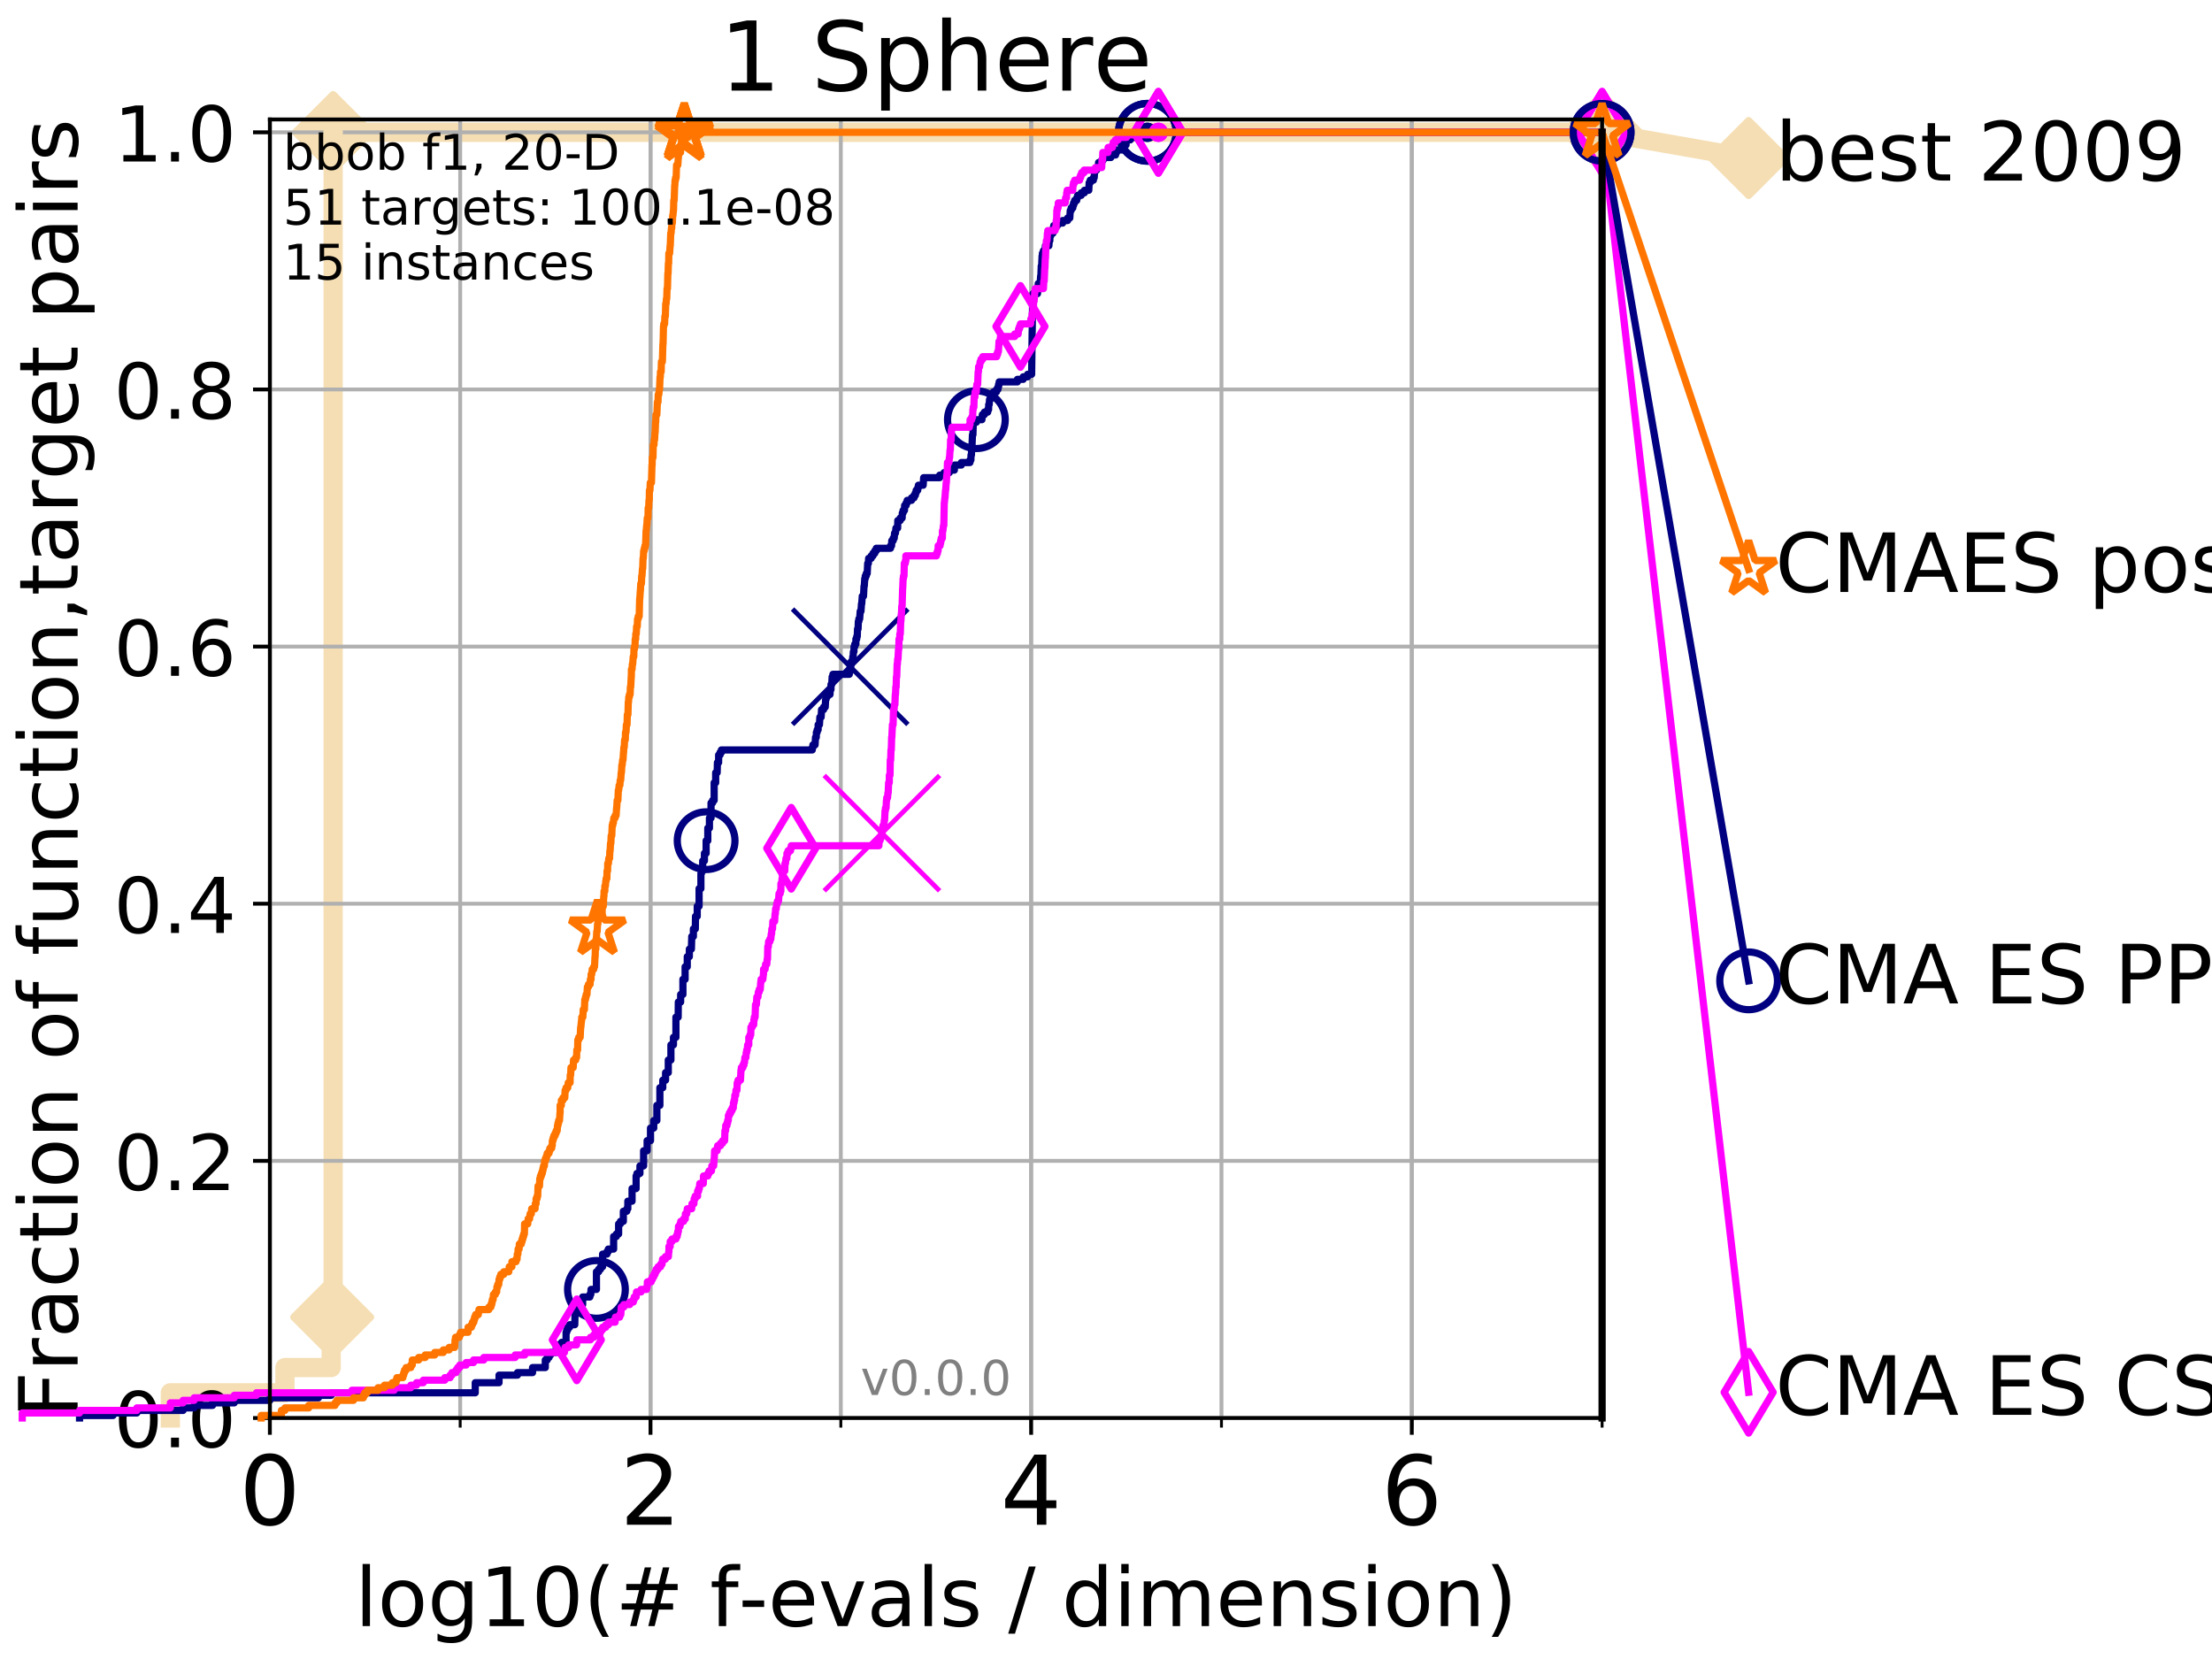 <?xml version="1.0" encoding="utf-8" standalone="no"?>
<!DOCTYPE svg PUBLIC "-//W3C//DTD SVG 1.1//EN"
  "http://www.w3.org/Graphics/SVG/1.1/DTD/svg11.dtd">
<!-- Created with matplotlib (http://matplotlib.org/) -->
<svg height="345pt" version="1.1" viewBox="0 0 460 345" width="460pt" xmlns="http://www.w3.org/2000/svg" xmlns:xlink="http://www.w3.org/1999/xlink">
 <defs>
  <style type="text/css">
*{stroke-linecap:butt;stroke-linejoin:round;}
  </style>
 </defs>
 <g id="figure_1">
  <g id="patch_1">
   <path d="M 0 345.6 
L 460.8 345.6 
L 460.8 0 
L 0 0 
z
" style="fill:#ffffff;"/>
  </g>
  <g id="axes_1">
   <g id="patch_2">
    <path d="M 56.12 294.88 
L 333.168 294.88 
L 333.168 24.84 
L 56.12 24.84 
z
" style="fill:#ffffff;"/>
   </g>
   <g id="line2d_1">
    <path d="M 35.425 294.88 
L 35.425 289.638 
L 59.254 289.638 
L 59.254 284.395 
L 68.873 284.395 
L 68.873 273.91 
L 69.277 273.91 
L 69.277 27.514 
L 333.168 27.514 
" style="fill:none;stroke:#f5deb3;stroke-linecap:square;stroke-width:4;"/>
   </g>
   <g id="line2d_2">
    <defs>
     <path d="M -0 7.778 
L 7.778 0 
L 0 -7.778 
L -7.778 -0 
z
" id="m456e1772cc" style="stroke:#f5deb3;stroke-linejoin:miter;stroke-width:1.5;"/>
    </defs>
    <g>
     <use style="fill:#f5deb3;stroke:#f5deb3;stroke-linejoin:miter;stroke-width:1.5;" x="68.873" xlink:href="#m456e1772cc" y="273.91"/>
     <use style="fill:#f5deb3;stroke:#f5deb3;stroke-linejoin:miter;stroke-width:1.5;" x="69.277" xlink:href="#m456e1772cc" y="273.91"/>
     <use style="fill:#f5deb3;stroke:#f5deb3;stroke-linejoin:miter;stroke-width:1.5;" x="69.277" xlink:href="#m456e1772cc" y="27.514"/>
     <use style="fill:#f5deb3;stroke:#f5deb3;stroke-linejoin:miter;stroke-width:1.5;" x="69.277" xlink:href="#m456e1772cc" y="27.514"/>
     <use style="fill:#f5deb3;stroke:#f5deb3;stroke-linejoin:miter;stroke-width:1.5;" x="69.277" xlink:href="#m456e1772cc" y="27.514"/>
     <use style="fill:#f5deb3;stroke:#f5deb3;stroke-linejoin:miter;stroke-width:1.5;" x="333.168" xlink:href="#m456e1772cc" y="27.514"/>
    </g>
   </g>
   <g id="line2d_3">
    <path style="fill:none;stroke:#f5deb3;stroke-linecap:square;stroke-width:4;"/>
    <g/>
   </g>
   <g id="line2d_4">
    <path d="M 333.168 27.514 
L 363.643 32.861 
" style="fill:none;stroke:#f5deb3;stroke-linecap:square;stroke-width:4;"/>
    <g>
     <use style="fill:#f5deb3;stroke:#f5deb3;stroke-linejoin:miter;stroke-width:1.5;" x="333.168" xlink:href="#m456e1772cc" y="27.514"/>
     <use style="fill:#f5deb3;stroke:#f5deb3;stroke-linejoin:miter;stroke-width:1.5;" x="363.643" xlink:href="#m456e1772cc" y="32.861"/>
    </g>
   </g>
   <g id="matplotlib.axis_1">
    <g id="xtick_1">
     <g id="line2d_5">
      <path clip-path="url(#p8252cd8a95)" d="M 56.12 294.88 
L 56.12 24.84 
" style="fill:none;stroke:#b0b0b0;stroke-linecap:square;stroke-width:0.8;"/>
     </g>
     <g id="line2d_6">
      <defs>
       <path d="M 0 0 
L 0 3.5 
" id="m5fb1febf72" style="stroke:#000000;stroke-width:0.8;"/>
      </defs>
      <g>
       <use style="stroke:#000000;stroke-width:0.8;" x="56.12" xlink:href="#m5fb1febf72" y="294.88"/>
      </g>
     </g>
     <g id="text_1">
      <!-- 0 -->
      <defs>
       <path d="M 31.781 66.406 
Q 24.172 66.406 20.328 58.906 
Q 16.5 51.422 16.5 36.375 
Q 16.5 21.391 20.328 13.891 
Q 24.172 6.391 31.781 6.391 
Q 39.453 6.391 43.281 13.891 
Q 47.125 21.391 47.125 36.375 
Q 47.125 51.422 43.281 58.906 
Q 39.453 66.406 31.781 66.406 
z
M 31.781 74.219 
Q 44.047 74.219 50.516 64.516 
Q 56.984 54.828 56.984 36.375 
Q 56.984 17.969 50.516 8.266 
Q 44.047 -1.422 31.781 -1.422 
Q 19.531 -1.422 13.062 8.266 
Q 6.594 17.969 6.594 36.375 
Q 6.594 54.828 13.062 64.516 
Q 19.531 74.219 31.781 74.219 
z
" id="DejaVuSans-30"/>
      </defs>
      <g transform="translate(49.758 317.077)scale(0.2 -0.2)">
       <use xlink:href="#DejaVuSans-30"/>
      </g>
     </g>
    </g>
    <g id="xtick_2">
     <g id="line2d_7">
      <path clip-path="url(#p8252cd8a95)" d="M 135.277 294.88 
L 135.277 24.84 
" style="fill:none;stroke:#b0b0b0;stroke-linecap:square;stroke-width:0.8;"/>
     </g>
     <g id="line2d_8">
      <g>
       <use style="stroke:#000000;stroke-width:0.8;" x="135.277" xlink:href="#m5fb1febf72" y="294.88"/>
      </g>
     </g>
     <g id="text_2">
      <!-- 2 -->
      <defs>
       <path d="M 19.188 8.297 
L 53.609 8.297 
L 53.609 0 
L 7.328 0 
L 7.328 8.297 
Q 12.938 14.109 22.625 23.891 
Q 32.328 33.688 34.812 36.531 
Q 39.547 41.844 41.422 45.531 
Q 43.312 49.219 43.312 52.781 
Q 43.312 58.594 39.234 62.25 
Q 35.156 65.922 28.609 65.922 
Q 23.969 65.922 18.812 64.312 
Q 13.672 62.703 7.812 59.422 
L 7.812 69.391 
Q 13.766 71.781 18.938 73 
Q 24.125 74.219 28.422 74.219 
Q 39.75 74.219 46.484 68.547 
Q 53.219 62.891 53.219 53.422 
Q 53.219 48.922 51.531 44.891 
Q 49.859 40.875 45.406 35.406 
Q 44.188 33.984 37.641 27.219 
Q 31.109 20.453 19.188 8.297 
z
" id="DejaVuSans-32"/>
      </defs>
      <g transform="translate(128.914 317.077)scale(0.2 -0.2)">
       <use xlink:href="#DejaVuSans-32"/>
      </g>
     </g>
    </g>
    <g id="xtick_3">
     <g id="line2d_9">
      <path clip-path="url(#p8252cd8a95)" d="M 214.433 294.88 
L 214.433 24.84 
" style="fill:none;stroke:#b0b0b0;stroke-linecap:square;stroke-width:0.8;"/>
     </g>
     <g id="line2d_10">
      <g>
       <use style="stroke:#000000;stroke-width:0.8;" x="214.433" xlink:href="#m5fb1febf72" y="294.88"/>
      </g>
     </g>
     <g id="text_3">
      <!-- 4 -->
      <defs>
       <path d="M 37.797 64.312 
L 12.891 25.391 
L 37.797 25.391 
z
M 35.203 72.906 
L 47.609 72.906 
L 47.609 25.391 
L 58.016 25.391 
L 58.016 17.188 
L 47.609 17.188 
L 47.609 0 
L 37.797 0 
L 37.797 17.188 
L 4.891 17.188 
L 4.891 26.703 
z
" id="DejaVuSans-34"/>
      </defs>
      <g transform="translate(208.071 317.077)scale(0.2 -0.2)">
       <use xlink:href="#DejaVuSans-34"/>
      </g>
     </g>
    </g>
    <g id="xtick_4">
     <g id="line2d_11">
      <path clip-path="url(#p8252cd8a95)" d="M 293.59 294.88 
L 293.59 24.84 
" style="fill:none;stroke:#b0b0b0;stroke-linecap:square;stroke-width:0.8;"/>
     </g>
     <g id="line2d_12">
      <g>
       <use style="stroke:#000000;stroke-width:0.8;" x="293.59" xlink:href="#m5fb1febf72" y="294.88"/>
      </g>
     </g>
     <g id="text_4">
      <!-- 6 -->
      <defs>
       <path d="M 33.016 40.375 
Q 26.375 40.375 22.484 35.828 
Q 18.609 31.297 18.609 23.391 
Q 18.609 15.531 22.484 10.953 
Q 26.375 6.391 33.016 6.391 
Q 39.656 6.391 43.531 10.953 
Q 47.406 15.531 47.406 23.391 
Q 47.406 31.297 43.531 35.828 
Q 39.656 40.375 33.016 40.375 
z
M 52.594 71.297 
L 52.594 62.312 
Q 48.875 64.062 45.094 64.984 
Q 41.312 65.922 37.594 65.922 
Q 27.828 65.922 22.672 59.328 
Q 17.531 52.734 16.797 39.406 
Q 19.672 43.656 24.016 45.922 
Q 28.375 48.188 33.594 48.188 
Q 44.578 48.188 50.953 41.516 
Q 57.328 34.859 57.328 23.391 
Q 57.328 12.156 50.688 5.359 
Q 44.047 -1.422 33.016 -1.422 
Q 20.359 -1.422 13.672 8.266 
Q 6.984 17.969 6.984 36.375 
Q 6.984 53.656 15.188 63.938 
Q 23.391 74.219 37.203 74.219 
Q 40.922 74.219 44.703 73.484 
Q 48.484 72.75 52.594 71.297 
z
" id="DejaVuSans-36"/>
      </defs>
      <g transform="translate(287.227 317.077)scale(0.2 -0.2)">
       <use xlink:href="#DejaVuSans-36"/>
      </g>
     </g>
    </g>
    <g id="xtick_5">
     <g id="line2d_13">
      <path clip-path="url(#p8252cd8a95)" d="M 56.12 294.88 
L 56.12 24.84 
" style="fill:none;stroke:#b0b0b0;stroke-linecap:square;stroke-width:0.8;"/>
     </g>
     <g id="line2d_14">
      <defs>
       <path d="M 0 0 
L 0 2 
" id="m50fbc70526" style="stroke:#000000;stroke-width:0.6;"/>
      </defs>
      <g>
       <use style="stroke:#000000;stroke-width:0.6;" x="56.12" xlink:href="#m50fbc70526" y="294.88"/>
      </g>
     </g>
    </g>
    <g id="xtick_6">
     <g id="line2d_15">
      <path clip-path="url(#p8252cd8a95)" d="M 95.698 294.88 
L 95.698 24.84 
" style="fill:none;stroke:#b0b0b0;stroke-linecap:square;stroke-width:0.8;"/>
     </g>
     <g id="line2d_16">
      <g>
       <use style="stroke:#000000;stroke-width:0.6;" x="95.698" xlink:href="#m50fbc70526" y="294.88"/>
      </g>
     </g>
    </g>
    <g id="xtick_7">
     <g id="line2d_17">
      <path clip-path="url(#p8252cd8a95)" d="M 135.277 294.88 
L 135.277 24.84 
" style="fill:none;stroke:#b0b0b0;stroke-linecap:square;stroke-width:0.8;"/>
     </g>
     <g id="line2d_18">
      <g>
       <use style="stroke:#000000;stroke-width:0.6;" x="135.277" xlink:href="#m50fbc70526" y="294.88"/>
      </g>
     </g>
    </g>
    <g id="xtick_8">
     <g id="line2d_19">
      <path clip-path="url(#p8252cd8a95)" d="M 174.855 294.88 
L 174.855 24.84 
" style="fill:none;stroke:#b0b0b0;stroke-linecap:square;stroke-width:0.8;"/>
     </g>
     <g id="line2d_20">
      <g>
       <use style="stroke:#000000;stroke-width:0.6;" x="174.855" xlink:href="#m50fbc70526" y="294.88"/>
      </g>
     </g>
    </g>
    <g id="xtick_9">
     <g id="line2d_21">
      <path clip-path="url(#p8252cd8a95)" d="M 214.433 294.88 
L 214.433 24.84 
" style="fill:none;stroke:#b0b0b0;stroke-linecap:square;stroke-width:0.8;"/>
     </g>
     <g id="line2d_22">
      <g>
       <use style="stroke:#000000;stroke-width:0.6;" x="214.433" xlink:href="#m50fbc70526" y="294.88"/>
      </g>
     </g>
    </g>
    <g id="xtick_10">
     <g id="line2d_23">
      <path clip-path="url(#p8252cd8a95)" d="M 254.011 294.88 
L 254.011 24.84 
" style="fill:none;stroke:#b0b0b0;stroke-linecap:square;stroke-width:0.8;"/>
     </g>
     <g id="line2d_24">
      <g>
       <use style="stroke:#000000;stroke-width:0.6;" x="254.011" xlink:href="#m50fbc70526" y="294.88"/>
      </g>
     </g>
    </g>
    <g id="xtick_11">
     <g id="line2d_25">
      <path clip-path="url(#p8252cd8a95)" d="M 293.59 294.88 
L 293.59 24.84 
" style="fill:none;stroke:#b0b0b0;stroke-linecap:square;stroke-width:0.8;"/>
     </g>
     <g id="line2d_26">
      <g>
       <use style="stroke:#000000;stroke-width:0.6;" x="293.59" xlink:href="#m50fbc70526" y="294.88"/>
      </g>
     </g>
    </g>
    <g id="xtick_12">
     <g id="line2d_27">
      <path clip-path="url(#p8252cd8a95)" d="M 333.168 294.88 
L 333.168 24.84 
" style="fill:none;stroke:#b0b0b0;stroke-linecap:square;stroke-width:0.8;"/>
     </g>
     <g id="line2d_28">
      <g>
       <use style="stroke:#000000;stroke-width:0.6;" x="333.168" xlink:href="#m50fbc70526" y="294.88"/>
      </g>
     </g>
    </g>
    <g id="text_5">
     <!-- log10(# f-evals / dimension) -->
     <defs>
      <path d="M 9.422 75.984 
L 18.406 75.984 
L 18.406 0 
L 9.422 0 
z
" id="DejaVuSans-6c"/>
      <path d="M 30.609 48.391 
Q 23.391 48.391 19.188 42.75 
Q 14.984 37.109 14.984 27.297 
Q 14.984 17.484 19.156 11.844 
Q 23.344 6.203 30.609 6.203 
Q 37.797 6.203 41.984 11.859 
Q 46.188 17.531 46.188 27.297 
Q 46.188 37.016 41.984 42.703 
Q 37.797 48.391 30.609 48.391 
z
M 30.609 56 
Q 42.328 56 49.016 48.375 
Q 55.719 40.766 55.719 27.297 
Q 55.719 13.875 49.016 6.219 
Q 42.328 -1.422 30.609 -1.422 
Q 18.844 -1.422 12.172 6.219 
Q 5.516 13.875 5.516 27.297 
Q 5.516 40.766 12.172 48.375 
Q 18.844 56 30.609 56 
z
" id="DejaVuSans-6f"/>
      <path d="M 45.406 27.984 
Q 45.406 37.75 41.375 43.109 
Q 37.359 48.484 30.078 48.484 
Q 22.859 48.484 18.828 43.109 
Q 14.797 37.75 14.797 27.984 
Q 14.797 18.266 18.828 12.891 
Q 22.859 7.516 30.078 7.516 
Q 37.359 7.516 41.375 12.891 
Q 45.406 18.266 45.406 27.984 
z
M 54.391 6.781 
Q 54.391 -7.172 48.188 -13.984 
Q 42 -20.797 29.203 -20.797 
Q 24.469 -20.797 20.266 -20.094 
Q 16.062 -19.391 12.109 -17.922 
L 12.109 -9.188 
Q 16.062 -11.328 19.922 -12.344 
Q 23.781 -13.375 27.781 -13.375 
Q 36.625 -13.375 41.016 -8.766 
Q 45.406 -4.156 45.406 5.172 
L 45.406 9.625 
Q 42.625 4.781 38.281 2.391 
Q 33.938 0 27.875 0 
Q 17.828 0 11.672 7.656 
Q 5.516 15.328 5.516 27.984 
Q 5.516 40.672 11.672 48.328 
Q 17.828 56 27.875 56 
Q 33.938 56 38.281 53.609 
Q 42.625 51.219 45.406 46.391 
L 45.406 54.688 
L 54.391 54.688 
z
" id="DejaVuSans-67"/>
      <path d="M 12.406 8.297 
L 28.516 8.297 
L 28.516 63.922 
L 10.984 60.406 
L 10.984 69.391 
L 28.422 72.906 
L 38.281 72.906 
L 38.281 8.297 
L 54.391 8.297 
L 54.391 0 
L 12.406 0 
z
" id="DejaVuSans-31"/>
      <path d="M 31 75.875 
Q 24.469 64.656 21.281 53.656 
Q 18.109 42.672 18.109 31.391 
Q 18.109 20.125 21.312 9.062 
Q 24.516 -2 31 -13.188 
L 23.188 -13.188 
Q 15.875 -1.703 12.234 9.375 
Q 8.594 20.453 8.594 31.391 
Q 8.594 42.281 12.203 53.312 
Q 15.828 64.359 23.188 75.875 
z
" id="DejaVuSans-28"/>
      <path d="M 51.125 44 
L 36.922 44 
L 32.812 27.688 
L 47.125 27.688 
z
M 43.797 71.781 
L 38.719 51.516 
L 52.984 51.516 
L 58.109 71.781 
L 65.922 71.781 
L 60.891 51.516 
L 76.125 51.516 
L 76.125 44 
L 58.984 44 
L 54.984 27.688 
L 70.516 27.688 
L 70.516 20.219 
L 53.078 20.219 
L 48 0 
L 40.188 0 
L 45.219 20.219 
L 30.906 20.219 
L 25.875 0 
L 18.016 0 
L 23.094 20.219 
L 7.719 20.219 
L 7.719 27.688 
L 24.906 27.688 
L 29 44 
L 13.281 44 
L 13.281 51.516 
L 30.906 51.516 
L 35.891 71.781 
z
" id="DejaVuSans-23"/>
      <path id="DejaVuSans-20"/>
      <path d="M 37.109 75.984 
L 37.109 68.5 
L 28.516 68.5 
Q 23.688 68.5 21.797 66.547 
Q 19.922 64.594 19.922 59.516 
L 19.922 54.688 
L 34.719 54.688 
L 34.719 47.703 
L 19.922 47.703 
L 19.922 0 
L 10.891 0 
L 10.891 47.703 
L 2.297 47.703 
L 2.297 54.688 
L 10.891 54.688 
L 10.891 58.5 
Q 10.891 67.625 15.141 71.797 
Q 19.391 75.984 28.609 75.984 
z
" id="DejaVuSans-66"/>
      <path d="M 4.891 31.391 
L 31.203 31.391 
L 31.203 23.391 
L 4.891 23.391 
z
" id="DejaVuSans-2d"/>
      <path d="M 56.203 29.594 
L 56.203 25.203 
L 14.891 25.203 
Q 15.484 15.922 20.484 11.062 
Q 25.484 6.203 34.422 6.203 
Q 39.594 6.203 44.453 7.469 
Q 49.312 8.734 54.109 11.281 
L 54.109 2.781 
Q 49.266 0.734 44.188 -0.344 
Q 39.109 -1.422 33.891 -1.422 
Q 20.797 -1.422 13.156 6.188 
Q 5.516 13.812 5.516 26.812 
Q 5.516 40.234 12.766 48.109 
Q 20.016 56 32.328 56 
Q 43.359 56 49.781 48.891 
Q 56.203 41.797 56.203 29.594 
z
M 47.219 32.234 
Q 47.125 39.594 43.094 43.984 
Q 39.062 48.391 32.422 48.391 
Q 24.906 48.391 20.391 44.141 
Q 15.875 39.891 15.188 32.172 
z
" id="DejaVuSans-65"/>
      <path d="M 2.984 54.688 
L 12.5 54.688 
L 29.594 8.797 
L 46.688 54.688 
L 56.203 54.688 
L 35.688 0 
L 23.484 0 
z
" id="DejaVuSans-76"/>
      <path d="M 34.281 27.484 
Q 23.391 27.484 19.188 25 
Q 14.984 22.516 14.984 16.5 
Q 14.984 11.719 18.141 8.906 
Q 21.297 6.109 26.703 6.109 
Q 34.188 6.109 38.703 11.406 
Q 43.219 16.703 43.219 25.484 
L 43.219 27.484 
z
M 52.203 31.203 
L 52.203 0 
L 43.219 0 
L 43.219 8.297 
Q 40.141 3.328 35.547 0.953 
Q 30.953 -1.422 24.312 -1.422 
Q 15.922 -1.422 10.953 3.297 
Q 6 8.016 6 15.922 
Q 6 25.141 12.172 29.828 
Q 18.359 34.516 30.609 34.516 
L 43.219 34.516 
L 43.219 35.406 
Q 43.219 41.609 39.141 45 
Q 35.062 48.391 27.688 48.391 
Q 23 48.391 18.547 47.266 
Q 14.109 46.141 10.016 43.891 
L 10.016 52.203 
Q 14.938 54.109 19.578 55.047 
Q 24.219 56 28.609 56 
Q 40.484 56 46.344 49.844 
Q 52.203 43.703 52.203 31.203 
z
" id="DejaVuSans-61"/>
      <path d="M 44.281 53.078 
L 44.281 44.578 
Q 40.484 46.531 36.375 47.5 
Q 32.281 48.484 27.875 48.484 
Q 21.188 48.484 17.844 46.438 
Q 14.5 44.391 14.5 40.281 
Q 14.5 37.156 16.891 35.375 
Q 19.281 33.594 26.516 31.984 
L 29.594 31.297 
Q 39.156 29.25 43.188 25.516 
Q 47.219 21.781 47.219 15.094 
Q 47.219 7.469 41.188 3.016 
Q 35.156 -1.422 24.609 -1.422 
Q 20.219 -1.422 15.453 -0.562 
Q 10.688 0.297 5.422 2 
L 5.422 11.281 
Q 10.406 8.688 15.234 7.391 
Q 20.062 6.109 24.812 6.109 
Q 31.156 6.109 34.562 8.281 
Q 37.984 10.453 37.984 14.406 
Q 37.984 18.062 35.516 20.016 
Q 33.062 21.969 24.703 23.781 
L 21.578 24.516 
Q 13.234 26.266 9.516 29.906 
Q 5.812 33.547 5.812 39.891 
Q 5.812 47.609 11.281 51.797 
Q 16.75 56 26.812 56 
Q 31.781 56 36.172 55.266 
Q 40.578 54.547 44.281 53.078 
z
" id="DejaVuSans-73"/>
      <path d="M 25.391 72.906 
L 33.688 72.906 
L 8.297 -9.281 
L 0 -9.281 
z
" id="DejaVuSans-2f"/>
      <path d="M 45.406 46.391 
L 45.406 75.984 
L 54.391 75.984 
L 54.391 0 
L 45.406 0 
L 45.406 8.203 
Q 42.578 3.328 38.25 0.953 
Q 33.938 -1.422 27.875 -1.422 
Q 17.969 -1.422 11.734 6.484 
Q 5.516 14.406 5.516 27.297 
Q 5.516 40.188 11.734 48.094 
Q 17.969 56 27.875 56 
Q 33.938 56 38.25 53.625 
Q 42.578 51.266 45.406 46.391 
z
M 14.797 27.297 
Q 14.797 17.391 18.875 11.75 
Q 22.953 6.109 30.078 6.109 
Q 37.203 6.109 41.297 11.75 
Q 45.406 17.391 45.406 27.297 
Q 45.406 37.203 41.297 42.844 
Q 37.203 48.484 30.078 48.484 
Q 22.953 48.484 18.875 42.844 
Q 14.797 37.203 14.797 27.297 
z
" id="DejaVuSans-64"/>
      <path d="M 9.422 54.688 
L 18.406 54.688 
L 18.406 0 
L 9.422 0 
z
M 9.422 75.984 
L 18.406 75.984 
L 18.406 64.594 
L 9.422 64.594 
z
" id="DejaVuSans-69"/>
      <path d="M 52 44.188 
Q 55.375 50.25 60.062 53.125 
Q 64.75 56 71.094 56 
Q 79.641 56 84.281 50.016 
Q 88.922 44.047 88.922 33.016 
L 88.922 0 
L 79.891 0 
L 79.891 32.719 
Q 79.891 40.578 77.094 44.375 
Q 74.312 48.188 68.609 48.188 
Q 61.625 48.188 57.562 43.547 
Q 53.516 38.922 53.516 30.906 
L 53.516 0 
L 44.484 0 
L 44.484 32.719 
Q 44.484 40.625 41.703 44.406 
Q 38.922 48.188 33.109 48.188 
Q 26.219 48.188 22.156 43.531 
Q 18.109 38.875 18.109 30.906 
L 18.109 0 
L 9.078 0 
L 9.078 54.688 
L 18.109 54.688 
L 18.109 46.188 
Q 21.188 51.219 25.484 53.609 
Q 29.781 56 35.688 56 
Q 41.656 56 45.828 52.969 
Q 50 49.953 52 44.188 
z
" id="DejaVuSans-6d"/>
      <path d="M 54.891 33.016 
L 54.891 0 
L 45.906 0 
L 45.906 32.719 
Q 45.906 40.484 42.875 44.328 
Q 39.844 48.188 33.797 48.188 
Q 26.516 48.188 22.312 43.547 
Q 18.109 38.922 18.109 30.906 
L 18.109 0 
L 9.078 0 
L 9.078 54.688 
L 18.109 54.688 
L 18.109 46.188 
Q 21.344 51.125 25.703 53.562 
Q 30.078 56 35.797 56 
Q 45.219 56 50.047 50.172 
Q 54.891 44.344 54.891 33.016 
z
" id="DejaVuSans-6e"/>
      <path d="M 8.016 75.875 
L 15.828 75.875 
Q 23.141 64.359 26.781 53.312 
Q 30.422 42.281 30.422 31.391 
Q 30.422 20.453 26.781 9.375 
Q 23.141 -1.703 15.828 -13.188 
L 8.016 -13.188 
Q 14.5 -2 17.703 9.062 
Q 20.906 20.125 20.906 31.391 
Q 20.906 42.672 17.703 53.656 
Q 14.5 64.656 8.016 75.875 
z
" id="DejaVuSans-29"/>
     </defs>
     <g transform="translate(73.803 338.154)scale(0.17 -0.17)">
      <use xlink:href="#DejaVuSans-6c"/>
      <use x="27.783" xlink:href="#DejaVuSans-6f"/>
      <use x="88.965" xlink:href="#DejaVuSans-67"/>
      <use x="152.441" xlink:href="#DejaVuSans-31"/>
      <use x="216.064" xlink:href="#DejaVuSans-30"/>
      <use x="279.688" xlink:href="#DejaVuSans-28"/>
      <use x="318.701" xlink:href="#DejaVuSans-23"/>
      <use x="402.49" xlink:href="#DejaVuSans-20"/>
      <use x="434.277" xlink:href="#DejaVuSans-66"/>
      <use x="469.404" xlink:href="#DejaVuSans-2d"/>
      <use x="505.488" xlink:href="#DejaVuSans-65"/>
      <use x="567.012" xlink:href="#DejaVuSans-76"/>
      <use x="626.191" xlink:href="#DejaVuSans-61"/>
      <use x="687.471" xlink:href="#DejaVuSans-6c"/>
      <use x="715.254" xlink:href="#DejaVuSans-73"/>
      <use x="767.354" xlink:href="#DejaVuSans-20"/>
      <use x="799.141" xlink:href="#DejaVuSans-2f"/>
      <use x="832.832" xlink:href="#DejaVuSans-20"/>
      <use x="864.619" xlink:href="#DejaVuSans-64"/>
      <use x="928.096" xlink:href="#DejaVuSans-69"/>
      <use x="955.879" xlink:href="#DejaVuSans-6d"/>
      <use x="1053.291" xlink:href="#DejaVuSans-65"/>
      <use x="1114.814" xlink:href="#DejaVuSans-6e"/>
      <use x="1178.193" xlink:href="#DejaVuSans-73"/>
      <use x="1230.293" xlink:href="#DejaVuSans-69"/>
      <use x="1258.076" xlink:href="#DejaVuSans-6f"/>
      <use x="1319.258" xlink:href="#DejaVuSans-6e"/>
      <use x="1382.637" xlink:href="#DejaVuSans-29"/>
     </g>
    </g>
   </g>
   <g id="matplotlib.axis_2">
    <g id="ytick_1">
     <g id="line2d_29">
      <path clip-path="url(#p8252cd8a95)" d="M 56.12 294.88 
L 333.168 294.88 
" style="fill:none;stroke:#b0b0b0;stroke-linecap:square;stroke-width:0.8;"/>
     </g>
     <g id="line2d_30">
      <defs>
       <path d="M 0 0 
L -3.5 0 
" id="md8c6142f15" style="stroke:#000000;stroke-width:0.8;"/>
      </defs>
      <g>
       <use style="stroke:#000000;stroke-width:0.8;" x="56.12" xlink:href="#md8c6142f15" y="294.88"/>
      </g>
     </g>
     <g id="text_6">
      <!-- 0.0 -->
      <defs>
       <path d="M 10.688 12.406 
L 21 12.406 
L 21 0 
L 10.688 0 
z
" id="DejaVuSans-2e"/>
      </defs>
      <g transform="translate(23.675 300.959)scale(0.16 -0.16)">
       <use xlink:href="#DejaVuSans-30"/>
       <use x="63.623" xlink:href="#DejaVuSans-2e"/>
       <use x="95.41" xlink:href="#DejaVuSans-30"/>
      </g>
     </g>
    </g>
    <g id="ytick_2">
     <g id="line2d_31">
      <path clip-path="url(#p8252cd8a95)" d="M 56.12 241.407 
L 333.168 241.407 
" style="fill:none;stroke:#b0b0b0;stroke-linecap:square;stroke-width:0.8;"/>
     </g>
     <g id="line2d_32">
      <g>
       <use style="stroke:#000000;stroke-width:0.8;" x="56.12" xlink:href="#md8c6142f15" y="241.407"/>
      </g>
     </g>
     <g id="text_7">
      <!-- 0.2 -->
      <g transform="translate(23.675 247.485)scale(0.16 -0.16)">
       <use xlink:href="#DejaVuSans-30"/>
       <use x="63.623" xlink:href="#DejaVuSans-2e"/>
       <use x="95.41" xlink:href="#DejaVuSans-32"/>
      </g>
     </g>
    </g>
    <g id="ytick_3">
     <g id="line2d_33">
      <path clip-path="url(#p8252cd8a95)" d="M 56.12 187.933 
L 333.168 187.933 
" style="fill:none;stroke:#b0b0b0;stroke-linecap:square;stroke-width:0.8;"/>
     </g>
     <g id="line2d_34">
      <g>
       <use style="stroke:#000000;stroke-width:0.8;" x="56.12" xlink:href="#md8c6142f15" y="187.933"/>
      </g>
     </g>
     <g id="text_8">
      <!-- 0.4 -->
      <g transform="translate(23.675 194.012)scale(0.16 -0.16)">
       <use xlink:href="#DejaVuSans-30"/>
       <use x="63.623" xlink:href="#DejaVuSans-2e"/>
       <use x="95.41" xlink:href="#DejaVuSans-34"/>
      </g>
     </g>
    </g>
    <g id="ytick_4">
     <g id="line2d_35">
      <path clip-path="url(#p8252cd8a95)" d="M 56.12 134.46 
L 333.168 134.46 
" style="fill:none;stroke:#b0b0b0;stroke-linecap:square;stroke-width:0.8;"/>
     </g>
     <g id="line2d_36">
      <g>
       <use style="stroke:#000000;stroke-width:0.8;" x="56.12" xlink:href="#md8c6142f15" y="134.46"/>
      </g>
     </g>
     <g id="text_9">
      <!-- 0.6 -->
      <g transform="translate(23.675 140.539)scale(0.16 -0.16)">
       <use xlink:href="#DejaVuSans-30"/>
       <use x="63.623" xlink:href="#DejaVuSans-2e"/>
       <use x="95.41" xlink:href="#DejaVuSans-36"/>
      </g>
     </g>
    </g>
    <g id="ytick_5">
     <g id="line2d_37">
      <path clip-path="url(#p8252cd8a95)" d="M 56.12 80.987 
L 333.168 80.987 
" style="fill:none;stroke:#b0b0b0;stroke-linecap:square;stroke-width:0.8;"/>
     </g>
     <g id="line2d_38">
      <g>
       <use style="stroke:#000000;stroke-width:0.8;" x="56.12" xlink:href="#md8c6142f15" y="80.987"/>
      </g>
     </g>
     <g id="text_10">
      <!-- 0.8 -->
      <defs>
       <path d="M 31.781 34.625 
Q 24.75 34.625 20.719 30.859 
Q 16.703 27.094 16.703 20.516 
Q 16.703 13.922 20.719 10.156 
Q 24.75 6.391 31.781 6.391 
Q 38.812 6.391 42.859 10.172 
Q 46.922 13.969 46.922 20.516 
Q 46.922 27.094 42.891 30.859 
Q 38.875 34.625 31.781 34.625 
z
M 21.922 38.812 
Q 15.578 40.375 12.031 44.719 
Q 8.5 49.078 8.5 55.328 
Q 8.5 64.062 14.719 69.141 
Q 20.953 74.219 31.781 74.219 
Q 42.672 74.219 48.875 69.141 
Q 55.078 64.062 55.078 55.328 
Q 55.078 49.078 51.531 44.719 
Q 48 40.375 41.703 38.812 
Q 48.828 37.156 52.797 32.312 
Q 56.781 27.484 56.781 20.516 
Q 56.781 9.906 50.312 4.234 
Q 43.844 -1.422 31.781 -1.422 
Q 19.734 -1.422 13.25 4.234 
Q 6.781 9.906 6.781 20.516 
Q 6.781 27.484 10.781 32.312 
Q 14.797 37.156 21.922 38.812 
z
M 18.312 54.391 
Q 18.312 48.734 21.844 45.562 
Q 25.391 42.391 31.781 42.391 
Q 38.141 42.391 41.719 45.562 
Q 45.312 48.734 45.312 54.391 
Q 45.312 60.062 41.719 63.234 
Q 38.141 66.406 31.781 66.406 
Q 25.391 66.406 21.844 63.234 
Q 18.312 60.062 18.312 54.391 
z
" id="DejaVuSans-38"/>
      </defs>
      <g transform="translate(23.675 87.066)scale(0.16 -0.16)">
       <use xlink:href="#DejaVuSans-30"/>
       <use x="63.623" xlink:href="#DejaVuSans-2e"/>
       <use x="95.41" xlink:href="#DejaVuSans-38"/>
      </g>
     </g>
    </g>
    <g id="ytick_6">
     <g id="line2d_39">
      <path clip-path="url(#p8252cd8a95)" d="M 56.12 27.514 
L 333.168 27.514 
" style="fill:none;stroke:#b0b0b0;stroke-linecap:square;stroke-width:0.8;"/>
     </g>
     <g id="line2d_40">
      <g>
       <use style="stroke:#000000;stroke-width:0.8;" x="56.12" xlink:href="#md8c6142f15" y="27.514"/>
      </g>
     </g>
     <g id="text_11">
      <!-- 1.0 -->
      <g transform="translate(23.675 33.592)scale(0.16 -0.16)">
       <use xlink:href="#DejaVuSans-31"/>
       <use x="63.623" xlink:href="#DejaVuSans-2e"/>
       <use x="95.41" xlink:href="#DejaVuSans-30"/>
      </g>
     </g>
    </g>
    <g id="text_12">
     <!-- Fraction of function,target pairs -->
     <defs>
      <path d="M 9.812 72.906 
L 51.703 72.906 
L 51.703 64.594 
L 19.672 64.594 
L 19.672 43.109 
L 48.578 43.109 
L 48.578 34.812 
L 19.672 34.812 
L 19.672 0 
L 9.812 0 
z
" id="DejaVuSans-46"/>
      <path d="M 41.109 46.297 
Q 39.594 47.172 37.812 47.578 
Q 36.031 48 33.891 48 
Q 26.266 48 22.188 43.047 
Q 18.109 38.094 18.109 28.812 
L 18.109 0 
L 9.078 0 
L 9.078 54.688 
L 18.109 54.688 
L 18.109 46.188 
Q 20.953 51.172 25.484 53.578 
Q 30.031 56 36.531 56 
Q 37.453 56 38.578 55.875 
Q 39.703 55.766 41.062 55.516 
z
" id="DejaVuSans-72"/>
      <path d="M 48.781 52.594 
L 48.781 44.188 
Q 44.969 46.297 41.141 47.344 
Q 37.312 48.391 33.406 48.391 
Q 24.656 48.391 19.812 42.844 
Q 14.984 37.312 14.984 27.297 
Q 14.984 17.281 19.812 11.734 
Q 24.656 6.203 33.406 6.203 
Q 37.312 6.203 41.141 7.25 
Q 44.969 8.297 48.781 10.406 
L 48.781 2.094 
Q 45.016 0.344 40.984 -0.531 
Q 36.969 -1.422 32.422 -1.422 
Q 20.062 -1.422 12.781 6.344 
Q 5.516 14.109 5.516 27.297 
Q 5.516 40.672 12.859 48.328 
Q 20.219 56 33.016 56 
Q 37.156 56 41.109 55.141 
Q 45.062 54.297 48.781 52.594 
z
" id="DejaVuSans-63"/>
      <path d="M 18.312 70.219 
L 18.312 54.688 
L 36.812 54.688 
L 36.812 47.703 
L 18.312 47.703 
L 18.312 18.016 
Q 18.312 11.328 20.141 9.422 
Q 21.969 7.516 27.594 7.516 
L 36.812 7.516 
L 36.812 0 
L 27.594 0 
Q 17.188 0 13.234 3.875 
Q 9.281 7.766 9.281 18.016 
L 9.281 47.703 
L 2.688 47.703 
L 2.688 54.688 
L 9.281 54.688 
L 9.281 70.219 
z
" id="DejaVuSans-74"/>
      <path d="M 8.5 21.578 
L 8.5 54.688 
L 17.484 54.688 
L 17.484 21.922 
Q 17.484 14.156 20.5 10.266 
Q 23.531 6.391 29.594 6.391 
Q 36.859 6.391 41.078 11.031 
Q 45.312 15.672 45.312 23.688 
L 45.312 54.688 
L 54.297 54.688 
L 54.297 0 
L 45.312 0 
L 45.312 8.406 
Q 42.047 3.422 37.719 1 
Q 33.406 -1.422 27.688 -1.422 
Q 18.266 -1.422 13.375 4.438 
Q 8.5 10.297 8.5 21.578 
z
M 31.109 56 
z
" id="DejaVuSans-75"/>
      <path d="M 11.719 12.406 
L 22.016 12.406 
L 22.016 4 
L 14.016 -11.625 
L 7.719 -11.625 
L 11.719 4 
z
" id="DejaVuSans-2c"/>
      <path d="M 18.109 8.203 
L 18.109 -20.797 
L 9.078 -20.797 
L 9.078 54.688 
L 18.109 54.688 
L 18.109 46.391 
Q 20.953 51.266 25.266 53.625 
Q 29.594 56 35.594 56 
Q 45.562 56 51.781 48.094 
Q 58.016 40.188 58.016 27.297 
Q 58.016 14.406 51.781 6.484 
Q 45.562 -1.422 35.594 -1.422 
Q 29.594 -1.422 25.266 0.953 
Q 20.953 3.328 18.109 8.203 
z
M 48.688 27.297 
Q 48.688 37.203 44.609 42.844 
Q 40.531 48.484 33.406 48.484 
Q 26.266 48.484 22.188 42.844 
Q 18.109 37.203 18.109 27.297 
Q 18.109 17.391 22.188 11.75 
Q 26.266 6.109 33.406 6.109 
Q 40.531 6.109 44.609 11.75 
Q 48.688 17.391 48.688 27.297 
z
" id="DejaVuSans-70"/>
     </defs>
     <g transform="translate(16.14 294.999)rotate(-90)scale(0.17 -0.17)">
      <use xlink:href="#DejaVuSans-46"/>
      <use x="57.41" xlink:href="#DejaVuSans-72"/>
      <use x="98.523" xlink:href="#DejaVuSans-61"/>
      <use x="159.803" xlink:href="#DejaVuSans-63"/>
      <use x="214.783" xlink:href="#DejaVuSans-74"/>
      <use x="253.992" xlink:href="#DejaVuSans-69"/>
      <use x="281.775" xlink:href="#DejaVuSans-6f"/>
      <use x="342.957" xlink:href="#DejaVuSans-6e"/>
      <use x="406.336" xlink:href="#DejaVuSans-20"/>
      <use x="438.123" xlink:href="#DejaVuSans-6f"/>
      <use x="499.305" xlink:href="#DejaVuSans-66"/>
      <use x="534.51" xlink:href="#DejaVuSans-20"/>
      <use x="566.297" xlink:href="#DejaVuSans-66"/>
      <use x="601.502" xlink:href="#DejaVuSans-75"/>
      <use x="664.881" xlink:href="#DejaVuSans-6e"/>
      <use x="728.26" xlink:href="#DejaVuSans-63"/>
      <use x="783.24" xlink:href="#DejaVuSans-74"/>
      <use x="822.449" xlink:href="#DejaVuSans-69"/>
      <use x="850.232" xlink:href="#DejaVuSans-6f"/>
      <use x="911.414" xlink:href="#DejaVuSans-6e"/>
      <use x="974.793" xlink:href="#DejaVuSans-2c"/>
      <use x="1006.58" xlink:href="#DejaVuSans-74"/>
      <use x="1045.789" xlink:href="#DejaVuSans-61"/>
      <use x="1107.068" xlink:href="#DejaVuSans-72"/>
      <use x="1148.166" xlink:href="#DejaVuSans-67"/>
      <use x="1211.643" xlink:href="#DejaVuSans-65"/>
      <use x="1273.166" xlink:href="#DejaVuSans-74"/>
      <use x="1312.375" xlink:href="#DejaVuSans-20"/>
      <use x="1344.162" xlink:href="#DejaVuSans-70"/>
      <use x="1407.639" xlink:href="#DejaVuSans-61"/>
      <use x="1468.918" xlink:href="#DejaVuSans-69"/>
      <use x="1496.701" xlink:href="#DejaVuSans-72"/>
      <use x="1537.814" xlink:href="#DejaVuSans-73"/>
     </g>
    </g>
   </g>
   <g id="line2d_41">
    <defs>
     <path d="M 0 1.5 
C 0.398 1.5 0.779 1.342 1.061 1.061 
C 1.342 0.779 1.5 0.398 1.5 0 
C 1.5 -0.398 1.342 -0.779 1.061 -1.061 
C 0.779 -1.342 0.398 -1.5 0 -1.5 
C -0.398 -1.5 -0.779 -1.342 -1.061 -1.061 
C -1.342 -0.779 -1.5 -0.398 -1.5 0 
C -1.5 0.398 -1.342 0.779 -1.061 1.061 
C -0.779 1.342 -0.398 1.5 0 1.5 
z
" id="mfb88d7a3b9" style="stroke:#f5deb3;"/>
    </defs>
    <g>
     <use style="fill:#f5deb3;stroke:#f5deb3;" x="69.277" xlink:href="#mfb88d7a3b9" y="27.514"/>
     <use style="fill:#f5deb3;stroke:#f5deb3;" x="69.277" xlink:href="#mfb88d7a3b9" y="27.514"/>
    </g>
   </g>
   <g id="line2d_42">
    <defs>
     <path d="M 0 1.5 
C 0.398 1.5 0.779 1.342 1.061 1.061 
C 1.342 0.779 1.5 0.398 1.5 0 
C 1.5 -0.398 1.342 -0.779 1.061 -1.061 
C 0.779 -1.342 0.398 -1.5 0 -1.5 
C -0.398 -1.5 -0.779 -1.342 -1.061 -1.061 
C -1.342 -0.779 -1.5 -0.398 -1.5 0 
C -1.5 0.398 -1.342 0.779 -1.061 1.061 
C -0.779 1.342 -0.398 1.5 0 1.5 
z
" id="md6d720b6ef" style="stroke:#000080;"/>
    </defs>
    <g>
     <use style="fill:#000080;stroke:#000080;" x="238.61" xlink:href="#md6d720b6ef" y="27.514"/>
     <use style="fill:#000080;stroke:#000080;" x="238.61" xlink:href="#md6d720b6ef" y="27.514"/>
    </g>
   </g>
   <g id="line2d_43">
    <path d="M 16.542 294.88 
L 16.542 294.356 
L 23.511 294.356 
L 23.511 293.832 
L 28.456 293.832 
L 28.456 293.307 
L 38.075 293.307 
L 38.075 292.783 
L 40.37 292.783 
L 40.37 292.259 
L 44.206 292.259 
L 44.206 291.735 
L 48.715 291.735 
L 48.715 291.21 
L 56.12 291.21 
L 56.12 290.686 
L 66.223 290.686 
L 66.223 290.162 
L 68.873 290.162 
L 68.873 289.638 
L 98.832 289.638 
L 98.832 287.541 
L 103.777 287.541 
L 103.777 285.968 
L 107.613 285.968 
L 107.613 285.444 
L 110.746 285.444 
L 110.746 284.395 
L 113.396 284.395 
L 113.396 282.822 
L 113.79 282.822 
L 113.79 282.298 
L 114.176 282.298 
L 114.176 281.774 
L 114.496 281.774 
L 114.496 281.25 
L 115.691 281.25 
L 115.691 279.677 
L 116.784 279.677 
L 116.784 279.153 
L 117.716 279.153 
L 117.716 277.056 
L 117.858 277.056 
L 117.858 276.531 
L 118.07 276.531 
L 118.07 276.007 
L 118.463 276.007 
L 118.463 275.483 
L 119.527 275.483 
L 119.591 272.862 
L 119.655 272.862 
L 119.655 272.337 
L 119.888 272.337 
L 119.888 271.813 
L 120.263 271.813 
L 120.263 271.289 
L 121.165 271.289 
L 121.165 269.716 
L 122.661 269.716 
L 122.661 269.192 
L 122.856 269.192 
L 122.91 268.143 
L 124.036 268.143 
L 124.036 264.474 
L 124.493 264.474 
L 124.493 263.949 
L 124.875 263.949 
L 124.875 263.425 
L 125.31 263.425 
L 125.31 260.804 
L 126.222 260.804 
L 126.222 260.28 
L 126.496 260.28 
L 126.496 259.755 
L 127.606 259.755 
L 127.606 257.134 
L 128.186 257.134 
L 128.186 256.61 
L 128.648 256.61 
L 128.648 254.513 
L 129.023 254.513 
L 129.023 253.989 
L 129.63 253.989 
L 129.63 251.892 
L 130.343 251.892 
L 130.343 251.367 
L 130.559 251.367 
L 130.559 249.795 
L 131.441 249.795 
L 131.441 247.173 
L 132.28 247.173 
L 132.28 244.552 
L 132.453 244.552 
L 132.453 244.028 
L 133.079 244.028 
L 133.079 242.455 
L 133.843 242.455 
L 133.843 239.31 
L 134.575 239.31 
L 134.575 237.213 
L 135.277 237.213 
L 135.277 234.592 
L 135.951 234.592 
L 135.951 233.019 
L 136.599 233.019 
L 136.599 229.873 
L 137.225 229.873 
L 137.225 226.204 
L 137.828 226.204 
L 137.828 224.631 
L 138.41 224.631 
L 138.41 223.058 
L 138.974 223.058 
L 138.974 220.437 
L 139.52 220.437 
L 139.52 217.291 
L 140.049 217.291 
L 140.049 215.719 
L 140.562 215.719 
L 140.562 211.525 
L 141.029 211.525 
L 141.06 208.379 
L 141.544 208.379 
L 141.544 206.806 
L 142.015 206.806 
L 142.015 203.661 
L 142.474 203.661 
L 142.474 201.04 
L 142.92 201.04 
L 142.92 198.943 
L 143.355 198.943 
L 143.355 197.37 
L 143.78 197.37 
L 143.853 194.749 
L 144.194 194.749 
L 144.194 193.176 
L 144.598 193.176 
L 144.633 190.555 
L 144.994 190.555 
L 144.994 188.458 
L 145.38 188.458 
L 145.38 184.788 
L 145.758 184.788 
L 145.758 181.642 
L 145.869 181.642 
L 145.869 181.118 
L 146.127 181.118 
L 146.127 179.021 
L 146.489 179.021 
L 146.489 177.449 
L 146.844 177.449 
L 146.844 174.827 
L 147.191 174.827 
L 147.191 172.206 
L 147.531 172.206 
L 147.531 170.109 
L 147.865 170.109 
L 147.865 166.964 
L 148.192 166.964 
L 148.192 166.439 
L 148.514 166.439 
L 148.514 162.77 
L 148.829 162.77 
L 148.829 160.673 
L 149.139 160.673 
L 149.192 158.576 
L 149.443 158.576 
L 149.443 157.003 
L 149.742 157.003 
L 149.742 156.479 
L 150.018 156.479 
L 150.018 155.954 
L 168.919 155.954 
L 168.919 155.43 
L 169.048 155.43 
L 169.048 154.906 
L 169.499 154.906 
L 169.586 153.333 
L 169.75 153.333 
L 169.772 152.285 
L 169.934 152.285 
L 169.934 151.76 
L 170.138 151.76 
L 170.138 150.712 
L 170.407 150.712 
L 170.496 149.139 
L 170.76 149.139 
L 170.847 147.566 
L 171.275 147.566 
L 171.275 147.042 
L 171.611 147.042 
L 171.693 145.469 
L 171.776 145.469 
L 171.776 144.945 
L 172.021 144.945 
L 172.021 144.421 
L 172.603 144.421 
L 172.658 143.372 
L 172.813 143.372 
L 172.813 142.324 
L 172.967 142.324 
L 173.044 140.751 
L 173.209 140.751 
L 173.209 140.227 
L 176.618 140.227 
L 176.618 139.703 
L 176.788 139.703 
L 176.803 138.654 
L 176.925 138.654 
L 176.986 137.606 
L 177.287 137.606 
L 177.347 136.557 
L 177.419 136.557 
L 177.465 135.509 
L 177.583 135.509 
L 177.603 134.46 
L 177.758 134.46 
L 177.758 133.936 
L 177.989 133.936 
L 177.989 132.887 
L 178.16 132.887 
L 178.16 132.363 
L 178.273 132.363 
L 178.329 130.79 
L 178.441 130.79 
L 178.497 129.218 
L 178.608 129.218 
L 178.608 128.693 
L 178.773 128.693 
L 178.882 127.121 
L 179.044 127.121 
L 179.152 125.548 
L 179.205 125.548 
L 179.312 123.975 
L 179.575 123.975 
L 179.679 121.878 
L 179.731 121.878 
L 179.834 120.306 
L 179.937 120.306 
L 179.937 119.781 
L 180.14 119.781 
L 180.14 119.257 
L 180.341 119.257 
L 180.441 117.16 
L 180.589 117.16 
L 180.638 116.112 
L 181.17 116.112 
L 181.17 115.587 
L 181.547 115.587 
L 181.547 115.063 
L 181.916 115.063 
L 181.916 114.539 
L 182.232 114.539 
L 182.232 114.015 
L 185.186 114.015 
L 185.186 113.49 
L 185.41 113.49 
L 185.448 112.442 
L 185.742 112.442 
L 185.742 111.918 
L 185.96 111.918 
L 186.032 110.869 
L 186.21 110.869 
L 186.316 109.821 
L 186.666 109.821 
L 186.7 108.248 
L 187.21 108.248 
L 187.21 107.724 
L 187.608 107.724 
L 187.64 106.675 
L 187.803 106.675 
L 187.803 106.151 
L 188.092 106.151 
L 188.124 105.102 
L 188.439 105.102 
L 188.439 104.578 
L 188.656 104.578 
L 188.656 104.054 
L 189.556 104.054 
L 189.556 103.53 
L 190.074 103.53 
L 190.074 103.005 
L 190.355 103.005 
L 190.355 102.481 
L 190.522 102.481 
L 190.522 101.957 
L 190.85 101.957 
L 190.85 101.433 
L 190.985 101.433 
L 190.985 100.908 
L 191.978 100.908 
L 192.08 99.336 
L 195.409 99.336 
L 195.409 98.811 
L 196.329 98.811 
L 196.329 98.287 
L 197.417 98.287 
L 197.417 97.763 
L 198.465 97.763 
L 198.511 96.714 
L 199.91 96.714 
L 199.91 96.19 
L 201.702 96.19 
L 201.702 95.666 
L 201.903 95.666 
L 201.931 94.617 
L 202.017 94.617 
L 202.087 92.52 
L 202.144 92.52 
L 202.228 90.423 
L 202.325 90.423 
L 202.409 87.802 
L 203.047 87.802 
L 203.047 87.278 
L 204.195 87.278 
L 204.282 86.229 
L 204.711 86.229 
L 204.711 85.705 
L 205.399 85.705 
L 205.399 85.181 
L 205.584 85.181 
L 205.607 84.132 
L 205.71 84.132 
L 205.778 83.084 
L 205.948 83.084 
L 205.948 82.56 
L 206.227 82.56 
L 206.227 82.035 
L 206.568 82.035 
L 206.568 81.511 
L 207.218 81.511 
L 207.218 80.987 
L 207.529 80.987 
L 207.529 80.463 
L 207.662 80.463 
L 207.662 79.938 
L 207.784 79.938 
L 207.784 79.414 
L 211.575 79.414 
L 211.575 78.89 
L 212.777 78.89 
L 212.777 78.366 
L 213.696 78.366 
L 213.696 77.841 
L 214.536 77.841 
L 214.645 68.929 
L 214.652 68.929 
L 214.747 62.114 
L 214.807 62.114 
L 214.814 61.066 
L 215.75 61.066 
L 215.858 60.017 
L 215.864 60.017 
L 215.908 58.969 
L 216.307 58.969 
L 216.406 57.396 
L 216.461 57.396 
L 216.534 55.299 
L 216.619 55.299 
L 216.709 53.202 
L 216.776 53.202 
L 216.776 52.678 
L 216.978 52.678 
L 216.978 52.153 
L 217.33 52.153 
L 217.394 51.105 
L 218.125 51.105 
L 218.191 50.056 
L 218.318 50.056 
L 218.356 49.008 
L 218.525 49.008 
L 218.525 48.484 
L 218.985 48.484 
L 219.001 47.435 
L 219.132 47.435 
L 219.132 46.911 
L 219.914 46.911 
L 219.914 46.387 
L 220.987 46.387 
L 220.987 45.862 
L 222.015 45.862 
L 222.015 45.338 
L 222.469 45.338 
L 222.563 43.765 
L 222.755 43.765 
L 222.755 43.241 
L 223.099 43.241 
L 223.099 42.717 
L 223.252 42.717 
L 223.252 42.193 
L 223.473 42.193 
L 223.473 41.668 
L 223.918 41.668 
L 223.918 41.144 
L 224.095 41.144 
L 224.095 40.62 
L 224.851 40.62 
L 224.851 40.096 
L 225.516 40.096 
L 225.516 39.571 
L 226.419 39.571 
L 226.498 37.999 
L 226.718 37.999 
L 226.718 37.474 
L 227.375 37.474 
L 227.375 36.95 
L 227.544 36.95 
L 227.648 35.377 
L 228.045 35.377 
L 228.045 34.853 
L 228.421 34.853 
L 228.454 33.805 
L 229.114 33.805 
L 229.114 33.28 
L 229.427 33.28 
L 229.427 32.756 
L 231.01 32.756 
L 231.01 32.232 
L 231.993 32.232 
L 231.993 31.708 
L 232.212 31.708 
L 232.212 31.183 
L 233.436 31.183 
L 233.476 30.135 
L 234.171 30.135 
L 234.197 29.086 
L 235.055 29.086 
L 235.055 28.562 
L 238.344 28.562 
L 238.344 28.038 
L 238.61 28.038 
L 238.61 27.514 
L 333.168 27.514 
L 333.168 27.514 
" style="fill:none;stroke:#000080;stroke-linecap:square;stroke-width:1.5;"/>
   </g>
   <g id="line2d_44">
    <defs>
     <path d="M 0 6 
C 1.591 6 3.117 5.368 4.243 4.243 
C 5.368 3.117 6 1.591 6 0 
C 6 -1.591 5.368 -3.117 4.243 -4.243 
C 3.117 -5.368 1.591 -6 0 -6 
C -1.591 -6 -3.117 -5.368 -4.243 -4.243 
C -5.368 -3.117 -6 -1.591 -6 0 
C -6 1.591 -5.368 3.117 -4.243 4.243 
C -3.117 5.368 -1.591 6 0 6 
z
" id="m4b8847042e" style="stroke:#000080;stroke-width:1.5;"/>
    </defs>
    <g>
     <use style="fill:none;stroke:#000080;stroke-width:1.5;" x="124.036" xlink:href="#m4b8847042e" y="268.143"/>
     <use style="fill:none;stroke:#000080;stroke-width:1.5;" x="146.844" xlink:href="#m4b8847042e" y="174.827"/>
     <use style="fill:none;stroke:#000080;stroke-width:1.5;" x="203.047" xlink:href="#m4b8847042e" y="87.278"/>
     <use style="fill:none;stroke:#000080;stroke-width:1.5;" x="238.61" xlink:href="#m4b8847042e" y="27.514"/>
     <use style="fill:none;stroke:#000080;stroke-width:1.5;" x="238.61" xlink:href="#m4b8847042e" y="27.514"/>
     <use style="fill:none;stroke:#000080;stroke-width:1.5;" x="333.168" xlink:href="#m4b8847042e" y="27.514"/>
    </g>
   </g>
   <g id="line2d_45">
    <path style="fill:none;stroke:#000080;stroke-linecap:square;stroke-width:1.5;"/>
    <g/>
   </g>
   <g id="line2d_46">
    <path clip-path="url(#p8252cd8a95)" d="M 176.803 138.654 
" style="fill:none;stroke:#000080;stroke-linecap:square;stroke-width:1.5;"/>
    <defs>
     <path d="M -12 12 
L 12 -12 
M -12 -12 
L 12 12 
" id="m1146b7f218" style="stroke:#000080;"/>
    </defs>
    <g clip-path="url(#p8252cd8a95)">
     <use style="fill:#000080;stroke:#000080;" x="176.803" xlink:href="#m1146b7f218" y="138.654"/>
    </g>
   </g>
   <g id="line2d_47">
    <defs>
     <path d="M 0 1.5 
C 0.398 1.5 0.779 1.342 1.061 1.061 
C 1.342 0.779 1.5 0.398 1.5 0 
C 1.5 -0.398 1.342 -0.779 1.061 -1.061 
C 0.779 -1.342 0.398 -1.5 0 -1.5 
C -0.398 -1.5 -0.779 -1.342 -1.061 -1.061 
C -1.342 -0.779 -1.5 -0.398 -1.5 0 
C -1.5 0.398 -1.342 0.779 -1.061 1.061 
C -0.779 1.342 -0.398 1.5 0 1.5 
z
" id="m0555d4695c" style="stroke:#ff00ff;"/>
    </defs>
    <g>
     <use style="fill:#ff00ff;stroke:#ff00ff;" x="240.895" xlink:href="#m0555d4695c" y="27.514"/>
     <use style="fill:#ff00ff;stroke:#ff00ff;" x="240.895" xlink:href="#m0555d4695c" y="27.514"/>
    </g>
   </g>
   <g id="line2d_48">
    <path d="M 4.627 294.88 
L 4.627 293.832 
L 16.542 293.832 
L 16.542 293.307 
L 28.456 293.307 
L 28.456 292.783 
L 35.425 292.783 
L 35.425 291.735 
L 38.075 291.735 
L 38.075 291.21 
L 40.37 291.21 
L 40.37 290.686 
L 48.715 290.686 
L 48.715 290.162 
L 53.327 290.162 
L 53.327 289.638 
L 73.193 289.638 
L 73.193 289.113 
L 81.973 289.113 
L 81.973 288.589 
L 85.422 288.589 
L 85.422 288.065 
L 86.629 288.065 
L 86.629 287.541 
L 88.027 287.541 
L 88.027 287.016 
L 92.496 287.016 
L 92.496 286.492 
L 93.598 286.492 
L 93.598 285.968 
L 93.983 285.968 
L 93.983 285.444 
L 94.817 285.444 
L 94.817 284.919 
L 95.175 284.919 
L 95.175 284.395 
L 95.612 284.395 
L 95.612 283.871 
L 96.941 283.871 
L 96.941 283.347 
L 98.47 283.347 
L 98.47 282.822 
L 100.6 282.822 
L 100.6 282.298 
L 107.133 282.298 
L 107.133 281.774 
L 109.133 281.774 
L 109.133 281.25 
L 117.378 281.25 
L 117.378 280.725 
L 117.5 280.725 
L 117.5 280.201 
L 118.256 280.201 
L 118.256 279.677 
L 119.909 279.677 
L 119.951 278.628 
L 122.786 278.628 
L 122.786 278.104 
L 123.482 278.104 
L 123.482 277.58 
L 124.733 277.58 
L 124.733 277.056 
L 124.922 277.056 
L 124.922 276.531 
L 125.31 276.531 
L 125.31 276.007 
L 125.973 276.007 
L 125.973 275.483 
L 126.539 275.483 
L 126.539 274.959 
L 127.912 274.959 
L 127.991 273.91 
L 128.861 273.91 
L 128.861 273.386 
L 129.097 273.386 
L 129.207 271.813 
L 129.725 271.813 
L 129.725 271.289 
L 130.962 271.289 
L 130.962 270.765 
L 131.708 270.765 
L 131.708 270.24 
L 131.886 270.24 
L 131.886 269.716 
L 132.29 269.716 
L 132.361 268.668 
L 133.312 268.668 
L 133.312 268.143 
L 134.476 268.143 
L 134.476 267.619 
L 134.602 267.619 
L 134.62 266.571 
L 135.422 266.571 
L 135.422 266.046 
L 135.684 266.046 
L 135.684 265.522 
L 135.959 265.522 
L 135.959 264.998 
L 136.229 264.998 
L 136.229 264.474 
L 136.464 264.474 
L 136.464 263.949 
L 136.852 263.949 
L 136.852 263.425 
L 137.377 263.425 
L 137.377 262.901 
L 137.679 262.901 
L 137.776 261.852 
L 138.375 261.852 
L 138.375 261.328 
L 138.995 261.328 
L 139.064 260.28 
L 139.112 260.28 
L 139.112 259.231 
L 139.365 259.231 
L 139.365 258.183 
L 139.753 258.183 
L 139.753 257.658 
L 140.568 257.658 
L 140.568 257.134 
L 140.825 257.134 
L 140.825 256.61 
L 140.949 256.61 
L 140.949 256.086 
L 141.072 256.086 
L 141.091 255.037 
L 141.412 255.037 
L 141.412 254.513 
L 141.562 254.513 
L 141.562 253.989 
L 142.16 253.989 
L 142.16 253.464 
L 142.513 253.464 
L 142.53 252.416 
L 142.815 252.416 
L 142.926 251.367 
L 143.842 251.367 
L 143.905 250.319 
L 144.301 250.319 
L 144.357 249.27 
L 144.563 249.27 
L 144.563 248.746 
L 145.067 248.746 
L 145.067 247.698 
L 145.284 247.698 
L 145.284 247.173 
L 145.437 247.173 
L 145.522 246.125 
L 146.259 246.125 
L 146.3 244.552 
L 147.195 244.552 
L 147.195 244.028 
L 147.443 244.028 
L 147.443 243.504 
L 147.952 243.504 
L 148.029 242.455 
L 148.41 242.455 
L 148.518 240.882 
L 148.545 240.882 
L 148.605 239.31 
L 149.116 239.31 
L 149.116 238.785 
L 149.238 238.785 
L 149.238 238.261 
L 149.827 238.261 
L 149.827 237.737 
L 150.271 237.737 
L 150.271 237.213 
L 150.69 237.213 
L 150.76 235.116 
L 150.902 235.116 
L 150.913 234.067 
L 151.177 234.067 
L 151.177 233.543 
L 151.319 233.543 
L 151.319 233.019 
L 151.451 233.019 
L 151.478 231.97 
L 151.684 231.97 
L 151.684 231.446 
L 151.973 231.446 
L 151.973 230.922 
L 152.25 230.922 
L 152.25 230.398 
L 152.495 230.398 
L 152.527 229.349 
L 152.652 229.349 
L 152.652 228.825 
L 152.767 228.825 
L 152.814 227.776 
L 152.987 227.776 
L 153.048 226.728 
L 153.251 226.728 
L 153.312 225.155 
L 153.485 225.155 
L 153.485 224.631 
L 153.985 224.631 
L 154.091 222.534 
L 154.166 222.534 
L 154.166 222.01 
L 154.492 222.01 
L 154.492 221.485 
L 154.71 221.485 
L 154.71 220.961 
L 154.829 220.961 
L 154.903 219.913 
L 155.118 219.913 
L 155.183 218.864 
L 155.283 218.864 
L 155.283 218.34 
L 155.403 218.34 
L 155.48 217.291 
L 155.715 217.291 
L 155.72 215.719 
L 155.967 215.719 
L 155.967 215.194 
L 156.121 215.194 
L 156.164 213.622 
L 156.422 213.622 
L 156.422 213.097 
L 156.743 213.097 
L 156.771 212.049 
L 156.859 212.049 
L 156.859 211.525 
L 157.029 211.525 
L 157.112 208.903 
L 157.299 208.903 
L 157.392 207.331 
L 157.618 207.331 
L 157.702 206.282 
L 157.885 206.282 
L 157.885 205.758 
L 158.099 205.758 
L 158.203 204.185 
L 158.273 204.185 
L 158.273 203.661 
L 158.639 203.661 
L 158.749 202.612 
L 158.775 202.612 
L 158.784 201.564 
L 159.105 201.564 
L 159.208 200.515 
L 159.458 200.515 
L 159.532 199.467 
L 159.603 199.467 
L 159.665 196.846 
L 159.783 196.846 
L 159.833 195.797 
L 160.105 195.797 
L 160.105 195.273 
L 160.3 195.273 
L 160.378 194.224 
L 160.458 194.224 
L 160.509 193.176 
L 160.649 193.176 
L 160.72 191.603 
L 161.089 191.603 
L 161.177 190.03 
L 161.242 190.03 
L 161.286 188.982 
L 161.423 188.982 
L 161.524 187.933 
L 161.662 187.933 
L 161.662 187.409 
L 161.897 187.409 
L 162.001 185.836 
L 162.246 185.836 
L 162.246 185.312 
L 162.385 185.312 
L 162.398 183.739 
L 162.556 183.739 
L 162.639 182.691 
L 162.71 182.691 
L 162.716 181.642 
L 162.853 181.642 
L 162.853 181.118 
L 163.203 181.118 
L 163.24 179.546 
L 163.35 179.546 
L 163.45 178.497 
L 163.641 178.497 
L 163.648 177.449 
L 163.887 177.449 
L 163.887 176.924 
L 164.384 176.924 
L 164.384 176.4 
L 164.546 176.4 
L 164.546 175.876 
L 182.773 175.876 
L 182.798 174.827 
L 183.013 174.827 
L 183.013 174.303 
L 183.2 174.303 
L 183.2 173.779 
L 183.371 173.779 
L 183.439 172.73 
L 183.499 172.73 
L 183.499 172.206 
L 183.613 172.206 
L 183.613 171.682 
L 183.823 171.682 
L 183.888 170.633 
L 183.951 170.633 
L 184.057 168.536 
L 184.141 168.536 
L 184.141 168.012 
L 184.265 168.012 
L 184.338 166.439 
L 184.396 166.439 
L 184.396 165.915 
L 184.568 165.915 
L 184.652 164.867 
L 184.709 164.867 
L 184.791 162.77 
L 184.93 162.77 
L 184.949 161.197 
L 185.087 161.197 
L 185.137 158.051 
L 185.225 158.051 
L 185.282 155.954 
L 185.352 155.954 
L 185.424 153.333 
L 185.466 153.333 
L 185.564 151.236 
L 185.582 151.236 
L 185.582 150.712 
L 185.727 150.712 
L 185.811 147.566 
L 185.925 147.566 
L 186 146.518 
L 186.104 146.518 
L 186.176 144.421 
L 186.228 144.421 
L 186.289 142.848 
L 186.362 142.848 
L 186.413 140.751 
L 186.481 140.751 
L 186.566 138.13 
L 186.618 138.13 
L 186.67 137.081 
L 186.742 137.081 
L 186.85 134.984 
L 186.905 134.984 
L 186.955 132.887 
L 187.11 132.887 
L 187.12 131.839 
L 187.221 131.839 
L 187.302 129.218 
L 187.345 129.218 
L 187.43 127.645 
L 187.468 127.645 
L 187.527 126.072 
L 187.596 126.072 
L 187.706 122.403 
L 187.724 122.403 
L 187.81 120.306 
L 187.88 120.306 
L 187.88 119.781 
L 187.997 119.781 
L 188.055 117.16 
L 188.262 117.16 
L 188.262 116.636 
L 188.376 116.636 
L 188.377 115.587 
L 194.744 115.587 
L 194.744 115.063 
L 194.953 115.063 
L 194.953 114.539 
L 195.085 114.539 
L 195.098 113.49 
L 195.495 113.49 
L 195.495 112.966 
L 195.615 112.966 
L 195.615 112.442 
L 195.729 112.442 
L 195.729 111.918 
L 195.972 111.918 
L 195.996 110.345 
L 196.091 110.345 
L 196.192 109.296 
L 196.271 109.296 
L 196.367 104.578 
L 196.39 104.578 
L 196.486 103.53 
L 196.514 103.53 
L 196.621 101.957 
L 196.663 101.957 
L 196.766 100.384 
L 196.8 100.384 
L 196.877 98.811 
L 196.95 98.811 
L 197.032 96.19 
L 197.334 96.19 
L 197.427 95.142 
L 197.478 95.142 
L 197.568 93.569 
L 197.629 93.569 
L 197.684 91.472 
L 197.804 91.472 
L 197.856 89.375 
L 197.953 89.375 
L 197.953 88.851 
L 201.576 88.851 
L 201.576 88.326 
L 201.718 88.326 
L 201.732 87.278 
L 202.076 87.278 
L 202.076 86.754 
L 202.259 86.754 
L 202.322 85.181 
L 202.381 85.181 
L 202.381 84.657 
L 202.525 84.657 
L 202.579 82.56 
L 202.73 82.56 
L 202.769 81.511 
L 203.021 81.511 
L 203.07 80.463 
L 203.136 80.463 
L 203.136 79.938 
L 203.31 79.938 
L 203.408 77.317 
L 203.472 77.317 
L 203.505 76.269 
L 203.708 76.269 
L 203.818 75.22 
L 204.009 75.22 
L 204.009 74.696 
L 204.371 74.696 
L 204.371 74.172 
L 207.272 74.172 
L 207.272 73.647 
L 207.478 73.647 
L 207.478 73.123 
L 207.622 73.123 
L 207.725 71.55 
L 207.74 71.55 
L 207.74 71.026 
L 207.959 71.026 
L 208.061 69.978 
L 211.018 69.978 
L 211.018 69.453 
L 211.731 69.453 
L 211.818 68.405 
L 212.008 68.405 
L 212.008 67.881 
L 212.209 67.881 
L 212.209 67.356 
L 214.32 67.356 
L 214.38 66.308 
L 214.598 66.308 
L 214.63 65.259 
L 214.772 65.259 
L 214.85 63.687 
L 214.916 63.687 
L 214.939 62.638 
L 215.055 62.638 
L 215.163 61.066 
L 215.174 61.066 
L 215.174 60.541 
L 215.296 60.541 
L 215.296 60.017 
L 216.992 60.017 
L 217.065 58.444 
L 217.153 58.444 
L 217.263 55.823 
L 217.292 55.823 
L 217.372 53.726 
L 217.404 53.726 
L 217.504 51.105 
L 217.563 51.105 
L 217.592 50.056 
L 217.732 50.056 
L 217.814 48.484 
L 217.892 48.484 
L 217.892 47.959 
L 219.403 47.959 
L 219.403 47.435 
L 219.62 47.435 
L 219.64 45.862 
L 219.734 45.862 
L 219.777 43.765 
L 219.864 43.765 
L 219.864 43.241 
L 220.033 43.241 
L 220.08 42.193 
L 221.503 42.193 
L 221.594 41.144 
L 221.793 41.144 
L 221.826 40.096 
L 221.923 40.096 
L 221.923 39.571 
L 223.084 39.571 
L 223.138 38.523 
L 223.229 38.523 
L 223.229 37.999 
L 223.482 37.999 
L 223.482 37.474 
L 224.502 37.474 
L 224.502 36.95 
L 224.709 36.95 
L 224.709 36.426 
L 224.929 36.426 
L 224.929 35.902 
L 225.435 35.902 
L 225.435 35.377 
L 227.795 35.377 
L 227.795 34.853 
L 229.103 34.853 
L 229.184 33.28 
L 229.292 33.28 
L 229.333 31.708 
L 230.411 31.708 
L 230.439 30.659 
L 231.345 30.659 
L 231.345 30.135 
L 231.493 30.135 
L 231.493 29.611 
L 231.939 29.611 
L 231.939 29.086 
L 232.535 29.086 
L 232.535 28.562 
L 234.277 28.562 
L 234.277 28.038 
L 240.895 28.038 
L 240.895 27.514 
L 333.168 27.514 
L 333.168 27.514 
" style="fill:none;stroke:#ff00ff;stroke-linecap:square;stroke-width:1.5;"/>
   </g>
   <g id="line2d_49">
    <defs>
     <path d="M -0 8.485 
L 5.091 0 
L 0 -8.485 
L -5.091 -0 
z
" id="ma4b88c460b" style="stroke:#ff00ff;stroke-linejoin:miter;stroke-width:1.5;"/>
    </defs>
    <g>
     <use style="fill:none;stroke:#ff00ff;stroke-linejoin:miter;stroke-width:1.5;" x="119.951" xlink:href="#ma4b88c460b" y="278.628"/>
     <use style="fill:none;stroke:#ff00ff;stroke-linejoin:miter;stroke-width:1.5;" x="164.546" xlink:href="#ma4b88c460b" y="176.4"/>
     <use style="fill:none;stroke:#ff00ff;stroke-linejoin:miter;stroke-width:1.5;" x="212.209" xlink:href="#ma4b88c460b" y="67.881"/>
     <use style="fill:none;stroke:#ff00ff;stroke-linejoin:miter;stroke-width:1.5;" x="240.895" xlink:href="#ma4b88c460b" y="27.514"/>
     <use style="fill:none;stroke:#ff00ff;stroke-linejoin:miter;stroke-width:1.5;" x="240.895" xlink:href="#ma4b88c460b" y="27.514"/>
     <use style="fill:none;stroke:#ff00ff;stroke-linejoin:miter;stroke-width:1.5;" x="333.168" xlink:href="#ma4b88c460b" y="27.514"/>
    </g>
   </g>
   <g id="line2d_50">
    <path style="fill:none;stroke:#ff00ff;stroke-linecap:square;stroke-width:1.5;"/>
    <g/>
   </g>
   <g id="line2d_51">
    <path clip-path="url(#p8252cd8a95)" d="M 183.4 173.255 
" style="fill:none;stroke:#ff00ff;stroke-linecap:square;stroke-width:1.5;"/>
    <defs>
     <path d="M -12 12 
L 12 -12 
M -12 -12 
L 12 12 
" id="m658489f63d" style="stroke:#ff00ff;"/>
    </defs>
    <g clip-path="url(#p8252cd8a95)">
     <use style="fill:#ff00ff;stroke:#ff00ff;" x="183.4" xlink:href="#m658489f63d" y="173.255"/>
    </g>
   </g>
   <g id="line2d_52">
    <defs>
     <path d="M 0 1.5 
C 0.398 1.5 0.779 1.342 1.061 1.061 
C 1.342 0.779 1.5 0.398 1.5 0 
C 1.5 -0.398 1.342 -0.779 1.061 -1.061 
C 0.779 -1.342 0.398 -1.5 0 -1.5 
C -0.398 -1.5 -0.779 -1.342 -1.061 -1.061 
C -1.342 -0.779 -1.5 -0.398 -1.5 0 
C -1.5 0.398 -1.342 0.779 -1.061 1.061 
C -0.779 1.342 -0.398 1.5 0 1.5 
z
" id="m04023e43c2" style="stroke:#ff7500;"/>
    </defs>
    <g>
     <use style="fill:#ff7500;stroke:#ff7500;" x="142.297" xlink:href="#m04023e43c2" y="27.514"/>
     <use style="fill:#ff7500;stroke:#ff7500;" x="142.297" xlink:href="#m04023e43c2" y="27.514"/>
    </g>
   </g>
   <g id="line2d_53">
    <path d="M 54.309 294.88 
L 54.309 294.356 
L 58.522 294.356 
L 58.522 293.307 
L 59.254 293.307 
L 59.254 292.783 
L 64.199 292.783 
L 64.199 292.259 
L 69.673 292.259 
L 69.673 291.735 
L 70.059 291.735 
L 70.059 291.21 
L 73.508 291.21 
L 73.508 290.686 
L 75.567 290.686 
L 75.567 290.162 
L 75.842 290.162 
L 75.842 289.638 
L 76.379 289.638 
L 76.379 289.113 
L 78.608 289.113 
L 78.608 288.589 
L 79.949 288.589 
L 79.949 288.065 
L 81.587 288.065 
L 81.587 287.541 
L 82.351 287.541 
L 82.351 287.016 
L 82.537 287.016 
L 82.537 286.492 
L 83.784 286.492 
L 83.784 285.968 
L 83.955 285.968 
L 83.955 285.444 
L 84.124 285.444 
L 84.124 284.919 
L 84.458 284.919 
L 84.458 284.395 
L 85.422 284.395 
L 85.422 283.871 
L 85.732 283.871 
L 85.732 282.822 
L 87.061 282.822 
L 87.061 282.298 
L 88.425 282.298 
L 88.425 281.774 
L 90.406 281.774 
L 90.406 281.25 
L 92.182 281.25 
L 92.182 280.725 
L 93.403 280.725 
L 93.403 280.201 
L 94.543 280.201 
L 94.635 278.628 
L 94.726 278.628 
L 94.726 278.104 
L 95.526 278.104 
L 95.526 277.58 
L 95.784 277.58 
L 95.784 277.056 
L 97.337 277.056 
L 97.337 276.007 
L 98.026 276.007 
L 98.026 275.483 
L 98.249 275.483 
L 98.249 274.959 
L 98.543 274.959 
L 98.543 274.434 
L 98.688 274.434 
L 98.688 273.91 
L 98.904 273.91 
L 98.904 273.386 
L 99.465 273.386 
L 99.465 272.862 
L 99.602 272.862 
L 99.602 272.337 
L 101.665 272.337 
L 101.665 271.813 
L 102.085 271.813 
L 102.085 271.289 
L 102.262 271.289 
L 102.262 270.765 
L 102.379 270.765 
L 102.379 270.24 
L 102.553 270.24 
L 102.61 269.192 
L 103.008 269.192 
L 103.008 268.668 
L 103.287 268.668 
L 103.342 267.619 
L 103.506 267.619 
L 103.506 267.095 
L 103.723 267.095 
L 103.777 266.046 
L 103.937 266.046 
L 103.937 265.522 
L 104.149 265.522 
L 104.149 264.998 
L 104.768 264.998 
L 104.768 264.474 
L 105.802 264.474 
L 105.897 263.425 
L 106.457 263.425 
L 106.457 262.377 
L 107.309 262.377 
L 107.309 261.852 
L 107.526 261.852 
L 107.57 260.804 
L 107.698 260.804 
L 107.741 259.755 
L 107.953 259.755 
L 107.995 258.707 
L 108.41 258.707 
L 108.41 258.183 
L 108.574 258.183 
L 108.574 257.658 
L 108.735 257.658 
L 108.735 257.134 
L 108.896 257.134 
L 108.896 256.61 
L 109.054 256.61 
L 109.094 254.513 
L 109.751 254.513 
L 109.827 253.464 
L 110.127 253.464 
L 110.238 252.416 
L 110.494 252.416 
L 110.566 251.367 
L 111.275 251.367 
L 111.31 250.319 
L 111.482 250.319 
L 111.482 249.27 
L 111.687 249.27 
L 111.687 248.746 
L 111.822 248.746 
L 111.889 246.649 
L 112.188 246.649 
L 112.254 245.076 
L 112.385 245.076 
L 112.385 244.552 
L 112.579 244.552 
L 112.579 244.028 
L 112.771 244.028 
L 112.771 243.504 
L 112.898 243.504 
L 112.898 242.979 
L 113.024 242.979 
L 113.024 242.455 
L 113.211 242.455 
L 113.242 241.407 
L 113.427 241.407 
L 113.427 240.882 
L 113.64 240.882 
L 113.64 240.358 
L 113.79 240.358 
L 113.79 239.834 
L 114.176 239.834 
L 114.176 239.31 
L 114.351 239.31 
L 114.351 238.785 
L 114.725 238.785 
L 114.725 238.261 
L 114.838 238.261 
L 114.866 237.213 
L 115.006 237.213 
L 115.006 236.689 
L 115.173 236.689 
L 115.173 236.164 
L 115.448 236.164 
L 115.448 235.64 
L 115.664 235.64 
L 115.664 235.116 
L 115.878 235.116 
L 115.931 234.067 
L 116.037 234.067 
L 116.037 233.543 
L 116.168 233.543 
L 116.168 233.019 
L 116.35 233.019 
L 116.453 231.446 
L 116.479 231.446 
L 116.479 229.873 
L 116.733 229.873 
L 116.733 228.825 
L 117.059 228.825 
L 117.059 228.301 
L 117.451 228.301 
L 117.524 226.728 
L 117.716 226.728 
L 117.716 226.204 
L 118.07 226.204 
L 118.163 225.155 
L 118.554 225.155 
L 118.577 223.582 
L 118.668 223.582 
L 118.735 222.01 
L 119.201 222.01 
L 119.267 220.437 
L 119.719 220.437 
L 119.719 219.913 
L 119.909 219.913 
L 119.951 218.34 
L 120.118 218.34 
L 120.16 216.243 
L 120.345 216.243 
L 120.345 215.719 
L 120.65 215.719 
L 120.75 213.622 
L 120.79 213.622 
L 120.889 212.573 
L 120.909 212.573 
L 120.988 211.525 
L 121.204 211.525 
L 121.282 209.952 
L 121.532 209.952 
L 121.609 207.855 
L 121.76 207.855 
L 121.76 207.331 
L 121.892 207.331 
L 121.892 206.806 
L 122.059 206.806 
L 122.152 205.234 
L 122.372 205.234 
L 122.372 204.709 
L 122.714 204.709 
L 122.768 203.661 
L 122.91 203.661 
L 122.927 202.612 
L 123.05 202.612 
L 123.155 201.564 
L 123.465 201.564 
L 123.465 201.04 
L 123.635 201.04 
L 123.736 198.943 
L 123.77 198.943 
L 123.804 197.37 
L 123.904 197.37 
L 123.97 195.273 
L 124.02 195.273 
L 124.102 193.7 
L 124.185 193.7 
L 124.266 192.127 
L 124.331 192.127 
L 124.412 190.555 
L 124.844 190.555 
L 124.844 190.03 
L 125.187 190.03 
L 125.28 188.458 
L 125.463 188.458 
L 125.554 186.361 
L 125.599 186.361 
L 125.615 185.312 
L 125.78 185.312 
L 125.78 184.264 
L 125.899 184.264 
L 125.973 183.215 
L 126.046 183.215 
L 126.046 182.691 
L 126.207 182.691 
L 126.236 181.118 
L 126.352 181.118 
L 126.381 179.546 
L 126.525 179.546 
L 126.596 178.497 
L 126.766 178.497 
L 126.823 176.924 
L 126.879 176.924 
L 126.962 175.352 
L 127.032 175.352 
L 127.101 173.779 
L 127.225 173.779 
L 127.308 171.682 
L 127.416 171.682 
L 127.416 171.158 
L 127.552 171.158 
L 127.646 170.109 
L 127.912 170.109 
L 127.912 169.585 
L 128.121 169.585 
L 128.225 168.012 
L 128.251 168.012 
L 128.342 166.439 
L 128.495 166.439 
L 128.584 164.342 
L 128.66 164.342 
L 128.761 163.294 
L 128.911 163.294 
L 128.973 162.245 
L 129.072 162.245 
L 129.183 160.673 
L 129.232 160.673 
L 129.317 159.1 
L 129.39 159.1 
L 129.474 158.051 
L 129.558 158.051 
L 129.654 156.479 
L 129.678 156.479 
L 129.725 155.43 
L 129.808 155.43 
L 129.891 153.857 
L 130.031 153.857 
L 130.078 152.285 
L 130.182 152.285 
L 130.263 150.712 
L 130.4 150.712 
L 130.457 148.615 
L 130.582 148.615 
L 130.661 145.994 
L 130.706 145.994 
L 130.762 144.945 
L 130.884 144.945 
L 130.884 144.421 
L 131.039 144.421 
L 131.094 142.848 
L 131.159 142.848 
L 131.268 140.751 
L 131.29 140.751 
L 131.312 139.178 
L 131.441 139.178 
L 131.495 138.13 
L 131.569 138.13 
L 131.676 136.557 
L 131.802 136.557 
L 131.834 134.984 
L 131.939 134.984 
L 131.939 134.46 
L 132.053 134.46 
L 132.095 132.887 
L 132.198 132.887 
L 132.208 131.839 
L 132.31 131.839 
L 132.392 130.266 
L 132.523 130.266 
L 132.584 128.693 
L 132.724 128.693 
L 132.724 128.169 
L 132.922 128.169 
L 133.021 124.499 
L 133.05 124.499 
L 133.148 122.927 
L 133.167 122.927 
L 133.254 121.354 
L 133.389 121.354 
L 133.446 119.781 
L 133.504 119.781 
L 133.608 118.209 
L 133.655 118.209 
L 133.721 116.112 
L 133.778 116.112 
L 133.853 114.539 
L 133.983 114.539 
L 133.983 114.015 
L 134.112 114.015 
L 134.112 113.49 
L 134.25 113.49 
L 134.359 110.345 
L 134.395 110.345 
L 134.476 109.296 
L 134.512 109.296 
L 134.602 107.724 
L 134.753 107.724 
L 134.788 105.627 
L 134.903 105.627 
L 134.956 104.054 
L 135.017 104.054 
L 135.052 101.957 
L 135.164 101.957 
L 135.225 100.384 
L 135.473 100.384 
L 135.583 96.714 
L 135.617 96.714 
L 135.642 95.142 
L 135.793 95.142 
L 135.851 92.52 
L 136 92.52 
L 136.041 91.472 
L 136.123 91.472 
L 136.205 89.899 
L 136.246 89.899 
L 136.319 87.802 
L 136.359 87.802 
L 136.407 86.229 
L 136.599 86.229 
L 136.71 83.608 
L 136.837 83.608 
L 136.884 82.035 
L 137.001 82.035 
L 137.109 80.987 
L 137.155 80.987 
L 137.263 78.366 
L 137.324 78.366 
L 137.347 77.317 
L 137.491 77.317 
L 137.544 75.22 
L 137.746 75.22 
L 137.85 71.55 
L 137.887 71.55 
L 137.975 67.881 
L 138.034 67.881 
L 138.034 67.356 
L 138.209 67.356 
L 138.267 65.784 
L 138.367 65.784 
L 138.439 63.163 
L 138.518 63.163 
L 138.589 62.114 
L 138.652 62.114 
L 138.716 60.017 
L 138.8 60.017 
L 138.884 56.872 
L 138.932 56.872 
L 138.995 54.775 
L 139.05 54.775 
L 139.091 52.678 
L 139.249 52.678 
L 139.351 51.105 
L 139.385 51.105 
L 139.486 48.484 
L 139.553 48.484 
L 139.627 47.435 
L 139.693 47.435 
L 139.72 46.387 
L 139.819 46.387 
L 139.892 44.814 
L 139.944 44.814 
L 140.036 43.765 
L 140.062 43.765 
L 140.114 41.668 
L 140.198 41.668 
L 140.307 38.523 
L 140.339 38.523 
L 140.384 37.474 
L 140.486 37.474 
L 140.486 36.95 
L 140.612 36.95 
L 140.694 34.329 
L 140.955 34.329 
L 141.06 32.756 
L 141.085 32.756 
L 141.121 31.708 
L 141.526 31.708 
L 141.574 30.135 
L 141.681 30.135 
L 141.74 29.086 
L 141.922 29.086 
L 141.922 28.562 
L 142.096 28.562 
L 142.096 28.038 
L 142.297 28.038 
L 142.297 27.514 
L 333.168 27.514 
L 333.168 27.514 
" style="fill:none;stroke:#ff7500;stroke-linecap:square;stroke-width:1.5;"/>
   </g>
   <g id="line2d_54">
    <defs>
     <path d="M 0 -6 
L -1.347 -1.854 
L -5.706 -1.854 
L -2.18 0.708 
L -3.527 4.854 
L -0 2.292 
L 3.527 4.854 
L 2.18 0.708 
L 5.706 -1.854 
L 1.347 -1.854 
z
" id="m1617e43253" style="stroke:#ff7500;stroke-linejoin:bevel;stroke-width:1.5;"/>
    </defs>
    <g>
     <use style="fill:none;stroke:#ff7500;stroke-linejoin:bevel;stroke-width:1.5;" x="124.25" xlink:href="#m1617e43253" y="193.176"/>
     <use style="fill:none;stroke:#ff7500;stroke-linejoin:bevel;stroke-width:1.5;" x="142.297" xlink:href="#m1617e43253" y="28.038"/>
     <use style="fill:none;stroke:#ff7500;stroke-linejoin:bevel;stroke-width:1.5;" x="142.297" xlink:href="#m1617e43253" y="27.514"/>
     <use style="fill:none;stroke:#ff7500;stroke-linejoin:bevel;stroke-width:1.5;" x="142.297" xlink:href="#m1617e43253" y="27.514"/>
     <use style="fill:none;stroke:#ff7500;stroke-linejoin:bevel;stroke-width:1.5;" x="142.297" xlink:href="#m1617e43253" y="27.514"/>
     <use style="fill:none;stroke:#ff7500;stroke-linejoin:bevel;stroke-width:1.5;" x="333.168" xlink:href="#m1617e43253" y="27.514"/>
    </g>
   </g>
   <g id="line2d_55">
    <path style="fill:none;stroke:#ff7500;stroke-linecap:square;stroke-width:1.5;"/>
    <g/>
   </g>
   <g id="line2d_56">
    <path d="M 333.168 27.514 
L 363.643 289.533 
" style="fill:none;stroke:#ff00ff;stroke-linecap:square;stroke-width:1.5;"/>
    <g>
     <use style="fill:none;stroke:#ff00ff;stroke-linejoin:miter;stroke-width:1.5;" x="333.168" xlink:href="#ma4b88c460b" y="27.514"/>
     <use style="fill:none;stroke:#ff00ff;stroke-linejoin:miter;stroke-width:1.5;" x="363.643" xlink:href="#ma4b88c460b" y="289.533"/>
    </g>
   </g>
   <g id="line2d_57">
    <path d="M 333.168 27.514 
L 363.643 203.975 
" style="fill:none;stroke:#000080;stroke-linecap:square;stroke-width:1.5;"/>
    <g>
     <use style="fill:none;stroke:#000080;stroke-width:1.5;" x="333.168" xlink:href="#m4b8847042e" y="27.514"/>
     <use style="fill:none;stroke:#000080;stroke-width:1.5;" x="363.643" xlink:href="#m4b8847042e" y="203.975"/>
    </g>
   </g>
   <g id="line2d_58">
    <path d="M 333.168 27.514 
L 363.643 118.418 
" style="fill:none;stroke:#ff7500;stroke-linecap:square;stroke-width:1.5;"/>
    <g>
     <use style="fill:none;stroke:#ff7500;stroke-linejoin:bevel;stroke-width:1.5;" x="333.168" xlink:href="#m1617e43253" y="27.514"/>
     <use style="fill:none;stroke:#ff7500;stroke-linejoin:bevel;stroke-width:1.5;" x="363.643" xlink:href="#m1617e43253" y="118.418"/>
    </g>
   </g>
   <g id="line2d_59">
    <path d="M 333.168 294.88 
L 333.168 27.514 
" style="fill:none;stroke:#000000;stroke-linecap:square;stroke-width:1.5;"/>
   </g>
   <g id="patch_3">
    <path d="M 56.12 294.88 
L 56.12 24.84 
" style="fill:none;stroke:#000000;stroke-linecap:square;stroke-linejoin:miter;stroke-width:0.8;"/>
   </g>
   <g id="patch_4">
    <path d="M 333.168 294.88 
L 333.168 24.84 
" style="fill:none;stroke:#000000;stroke-linecap:square;stroke-linejoin:miter;stroke-width:0.8;"/>
   </g>
   <g id="patch_5">
    <path d="M 56.12 294.88 
L 333.168 294.88 
" style="fill:none;stroke:#000000;stroke-linecap:square;stroke-linejoin:miter;stroke-width:0.8;"/>
   </g>
   <g id="patch_6">
    <path d="M 56.12 24.84 
L 333.168 24.84 
" style="fill:none;stroke:#000000;stroke-linecap:square;stroke-linejoin:miter;stroke-width:0.8;"/>
   </g>
   <g id="text_13">
    <!-- CMA ES CSA -->
    <defs>
     <path d="M 64.406 67.281 
L 64.406 56.891 
Q 59.422 61.531 53.781 63.812 
Q 48.141 66.109 41.797 66.109 
Q 29.297 66.109 22.656 58.469 
Q 16.016 50.828 16.016 36.375 
Q 16.016 21.969 22.656 14.328 
Q 29.297 6.688 41.797 6.688 
Q 48.141 6.688 53.781 8.984 
Q 59.422 11.281 64.406 15.922 
L 64.406 5.609 
Q 59.234 2.094 53.438 0.328 
Q 47.656 -1.422 41.219 -1.422 
Q 24.656 -1.422 15.125 8.703 
Q 5.609 18.844 5.609 36.375 
Q 5.609 53.953 15.125 64.078 
Q 24.656 74.219 41.219 74.219 
Q 47.75 74.219 53.531 72.484 
Q 59.328 70.75 64.406 67.281 
z
" id="DejaVuSans-43"/>
     <path d="M 9.812 72.906 
L 24.516 72.906 
L 43.109 23.297 
L 61.812 72.906 
L 76.516 72.906 
L 76.516 0 
L 66.891 0 
L 66.891 64.016 
L 48.094 14.016 
L 38.188 14.016 
L 19.391 64.016 
L 19.391 0 
L 9.812 0 
z
" id="DejaVuSans-4d"/>
     <path d="M 34.188 63.188 
L 20.797 26.906 
L 47.609 26.906 
z
M 28.609 72.906 
L 39.797 72.906 
L 67.578 0 
L 57.328 0 
L 50.688 18.703 
L 17.828 18.703 
L 11.188 0 
L 0.781 0 
z
" id="DejaVuSans-41"/>
     <path d="M 9.812 72.906 
L 55.906 72.906 
L 55.906 64.594 
L 19.672 64.594 
L 19.672 43.016 
L 54.391 43.016 
L 54.391 34.719 
L 19.672 34.719 
L 19.672 8.297 
L 56.781 8.297 
L 56.781 0 
L 9.812 0 
z
" id="DejaVuSans-45"/>
     <path d="M 53.516 70.516 
L 53.516 60.891 
Q 47.906 63.578 42.922 64.891 
Q 37.938 66.219 33.297 66.219 
Q 25.25 66.219 20.875 63.094 
Q 16.5 59.969 16.5 54.203 
Q 16.5 49.359 19.406 46.891 
Q 22.312 44.438 30.422 42.922 
L 36.375 41.703 
Q 47.406 39.594 52.656 34.297 
Q 57.906 29 57.906 20.125 
Q 57.906 9.516 50.797 4.047 
Q 43.703 -1.422 29.984 -1.422 
Q 24.812 -1.422 18.969 -0.25 
Q 13.141 0.922 6.891 3.219 
L 6.891 13.375 
Q 12.891 10.016 18.656 8.297 
Q 24.422 6.594 29.984 6.594 
Q 38.422 6.594 43.016 9.906 
Q 47.609 13.234 47.609 19.391 
Q 47.609 24.75 44.312 27.781 
Q 41.016 30.812 33.5 32.328 
L 27.484 33.5 
Q 16.453 35.688 11.516 40.375 
Q 6.594 45.062 6.594 53.422 
Q 6.594 63.094 13.406 68.656 
Q 20.219 74.219 32.172 74.219 
Q 37.312 74.219 42.625 73.281 
Q 47.953 72.359 53.516 70.516 
z
" id="DejaVuSans-53"/>
    </defs>
    <g transform="translate(369.184 294.224)scale(0.17 -0.17)">
     <use xlink:href="#DejaVuSans-43"/>
     <use x="69.824" xlink:href="#DejaVuSans-4d"/>
     <use x="156.104" xlink:href="#DejaVuSans-41"/>
     <use x="224.512" xlink:href="#DejaVuSans-20"/>
     <use x="256.299" xlink:href="#DejaVuSans-45"/>
     <use x="319.482" xlink:href="#DejaVuSans-53"/>
     <use x="382.959" xlink:href="#DejaVuSans-20"/>
     <use x="414.746" xlink:href="#DejaVuSans-43"/>
     <use x="484.57" xlink:href="#DejaVuSans-53"/>
     <use x="548.062" xlink:href="#DejaVuSans-41"/>
    </g>
   </g>
   <g id="text_14">
    <!-- CMA ES PPM -->
    <defs>
     <path d="M 19.672 64.797 
L 19.672 37.406 
L 32.078 37.406 
Q 38.969 37.406 42.719 40.969 
Q 46.484 44.531 46.484 51.125 
Q 46.484 57.672 42.719 61.234 
Q 38.969 64.797 32.078 64.797 
z
M 9.812 72.906 
L 32.078 72.906 
Q 44.344 72.906 50.609 67.359 
Q 56.891 61.812 56.891 51.125 
Q 56.891 40.328 50.609 34.812 
Q 44.344 29.297 32.078 29.297 
L 19.672 29.297 
L 19.672 0 
L 9.812 0 
z
" id="DejaVuSans-50"/>
    </defs>
    <g transform="translate(369.184 208.666)scale(0.17 -0.17)">
     <use xlink:href="#DejaVuSans-43"/>
     <use x="69.824" xlink:href="#DejaVuSans-4d"/>
     <use x="156.104" xlink:href="#DejaVuSans-41"/>
     <use x="224.512" xlink:href="#DejaVuSans-20"/>
     <use x="256.299" xlink:href="#DejaVuSans-45"/>
     <use x="319.482" xlink:href="#DejaVuSans-53"/>
     <use x="382.959" xlink:href="#DejaVuSans-20"/>
     <use x="414.746" xlink:href="#DejaVuSans-50"/>
     <use x="475.049" xlink:href="#DejaVuSans-50"/>
     <use x="535.352" xlink:href="#DejaVuSans-4d"/>
    </g>
   </g>
   <g id="text_15">
    <!-- CMAES posi -->
    <g transform="translate(369.184 123.109)scale(0.17 -0.17)">
     <use xlink:href="#DejaVuSans-43"/>
     <use x="69.824" xlink:href="#DejaVuSans-4d"/>
     <use x="156.104" xlink:href="#DejaVuSans-41"/>
     <use x="224.512" xlink:href="#DejaVuSans-45"/>
     <use x="287.695" xlink:href="#DejaVuSans-53"/>
     <use x="351.172" xlink:href="#DejaVuSans-20"/>
     <use x="382.959" xlink:href="#DejaVuSans-70"/>
     <use x="446.436" xlink:href="#DejaVuSans-6f"/>
     <use x="507.617" xlink:href="#DejaVuSans-73"/>
     <use x="559.717" xlink:href="#DejaVuSans-69"/>
    </g>
   </g>
   <g id="text_16">
    <!-- best 2009 -->
    <defs>
     <path d="M 48.688 27.297 
Q 48.688 37.203 44.609 42.844 
Q 40.531 48.484 33.406 48.484 
Q 26.266 48.484 22.188 42.844 
Q 18.109 37.203 18.109 27.297 
Q 18.109 17.391 22.188 11.75 
Q 26.266 6.109 33.406 6.109 
Q 40.531 6.109 44.609 11.75 
Q 48.688 17.391 48.688 27.297 
z
M 18.109 46.391 
Q 20.953 51.266 25.266 53.625 
Q 29.594 56 35.594 56 
Q 45.562 56 51.781 48.094 
Q 58.016 40.188 58.016 27.297 
Q 58.016 14.406 51.781 6.484 
Q 45.562 -1.422 35.594 -1.422 
Q 29.594 -1.422 25.266 0.953 
Q 20.953 3.328 18.109 8.203 
L 18.109 0 
L 9.078 0 
L 9.078 75.984 
L 18.109 75.984 
z
" id="DejaVuSans-62"/>
     <path d="M 10.984 1.516 
L 10.984 10.5 
Q 14.703 8.734 18.5 7.812 
Q 22.312 6.891 25.984 6.891 
Q 35.75 6.891 40.891 13.453 
Q 46.047 20.016 46.781 33.406 
Q 43.953 29.203 39.594 26.953 
Q 35.25 24.703 29.984 24.703 
Q 19.047 24.703 12.672 31.312 
Q 6.297 37.938 6.297 49.422 
Q 6.297 60.641 12.938 67.422 
Q 19.578 74.219 30.609 74.219 
Q 43.266 74.219 49.922 64.516 
Q 56.594 54.828 56.594 36.375 
Q 56.594 19.141 48.406 8.859 
Q 40.234 -1.422 26.422 -1.422 
Q 22.703 -1.422 18.891 -0.688 
Q 15.094 0.047 10.984 1.516 
z
M 30.609 32.422 
Q 37.25 32.422 41.125 36.953 
Q 45.016 41.5 45.016 49.422 
Q 45.016 57.281 41.125 61.844 
Q 37.25 66.406 30.609 66.406 
Q 23.969 66.406 20.094 61.844 
Q 16.219 57.281 16.219 49.422 
Q 16.219 41.5 20.094 36.953 
Q 23.969 32.422 30.609 32.422 
z
" id="DejaVuSans-39"/>
    </defs>
    <g transform="translate(369.184 37.552)scale(0.17 -0.17)">
     <use xlink:href="#DejaVuSans-62"/>
     <use x="63.477" xlink:href="#DejaVuSans-65"/>
     <use x="125" xlink:href="#DejaVuSans-73"/>
     <use x="177.1" xlink:href="#DejaVuSans-74"/>
     <use x="216.309" xlink:href="#DejaVuSans-20"/>
     <use x="248.096" xlink:href="#DejaVuSans-32"/>
     <use x="311.719" xlink:href="#DejaVuSans-30"/>
     <use x="375.342" xlink:href="#DejaVuSans-30"/>
     <use x="438.965" xlink:href="#DejaVuSans-39"/>
    </g>
   </g>
   <g id="text_17">
    <!-- bbob f1, 20-D -->
    <defs>
     <path d="M 19.672 64.797 
L 19.672 8.109 
L 31.594 8.109 
Q 46.688 8.109 53.688 14.938 
Q 60.688 21.781 60.688 36.531 
Q 60.688 51.172 53.688 57.984 
Q 46.688 64.797 31.594 64.797 
z
M 9.812 72.906 
L 30.078 72.906 
Q 51.266 72.906 61.172 64.094 
Q 71.094 55.281 71.094 36.531 
Q 71.094 17.672 61.125 8.828 
Q 51.172 0 30.078 0 
L 9.812 0 
z
" id="DejaVuSans-44"/>
    </defs>
    <g transform="translate(58.89 35.291)scale(0.102 -0.102)">
     <use xlink:href="#DejaVuSans-62"/>
     <use x="63.477" xlink:href="#DejaVuSans-62"/>
     <use x="126.953" xlink:href="#DejaVuSans-6f"/>
     <use x="188.135" xlink:href="#DejaVuSans-62"/>
     <use x="251.611" xlink:href="#DejaVuSans-20"/>
     <use x="283.398" xlink:href="#DejaVuSans-66"/>
     <use x="318.604" xlink:href="#DejaVuSans-31"/>
     <use x="382.227" xlink:href="#DejaVuSans-2c"/>
     <use x="414.014" xlink:href="#DejaVuSans-20"/>
     <use x="445.801" xlink:href="#DejaVuSans-32"/>
     <use x="509.424" xlink:href="#DejaVuSans-30"/>
     <use x="573.047" xlink:href="#DejaVuSans-2d"/>
     <use x="609.131" xlink:href="#DejaVuSans-44"/>
    </g>
    <!-- 51 targets: 100..1e-08 -->
    <defs>
     <path d="M 10.797 72.906 
L 49.516 72.906 
L 49.516 64.594 
L 19.828 64.594 
L 19.828 46.734 
Q 21.969 47.469 24.109 47.828 
Q 26.266 48.188 28.422 48.188 
Q 40.625 48.188 47.75 41.5 
Q 54.891 34.812 54.891 23.391 
Q 54.891 11.625 47.562 5.094 
Q 40.234 -1.422 26.906 -1.422 
Q 22.312 -1.422 17.547 -0.641 
Q 12.797 0.141 7.719 1.703 
L 7.719 11.625 
Q 12.109 9.234 16.797 8.062 
Q 21.484 6.891 26.703 6.891 
Q 35.156 6.891 40.078 11.328 
Q 45.016 15.766 45.016 23.391 
Q 45.016 31 40.078 35.438 
Q 35.156 39.891 26.703 39.891 
Q 22.75 39.891 18.812 39.016 
Q 14.891 38.141 10.797 36.281 
z
" id="DejaVuSans-35"/>
     <path d="M 11.719 12.406 
L 22.016 12.406 
L 22.016 0 
L 11.719 0 
z
M 11.719 51.703 
L 22.016 51.703 
L 22.016 39.312 
L 11.719 39.312 
z
" id="DejaVuSans-3a"/>
    </defs>
    <g transform="translate(58.89 46.713)scale(0.102 -0.102)">
     <use xlink:href="#DejaVuSans-35"/>
     <use x="63.623" xlink:href="#DejaVuSans-31"/>
     <use x="127.246" xlink:href="#DejaVuSans-20"/>
     <use x="159.033" xlink:href="#DejaVuSans-74"/>
     <use x="198.242" xlink:href="#DejaVuSans-61"/>
     <use x="259.521" xlink:href="#DejaVuSans-72"/>
     <use x="300.619" xlink:href="#DejaVuSans-67"/>
     <use x="364.096" xlink:href="#DejaVuSans-65"/>
     <use x="425.619" xlink:href="#DejaVuSans-74"/>
     <use x="464.828" xlink:href="#DejaVuSans-73"/>
     <use x="516.928" xlink:href="#DejaVuSans-3a"/>
     <use x="550.619" xlink:href="#DejaVuSans-20"/>
     <use x="582.406" xlink:href="#DejaVuSans-31"/>
     <use x="646.029" xlink:href="#DejaVuSans-30"/>
     <use x="709.652" xlink:href="#DejaVuSans-30"/>
     <use x="773.275" xlink:href="#DejaVuSans-2e"/>
     <use x="805.062" xlink:href="#DejaVuSans-2e"/>
     <use x="836.85" xlink:href="#DejaVuSans-31"/>
     <use x="900.473" xlink:href="#DejaVuSans-65"/>
     <use x="961.996" xlink:href="#DejaVuSans-2d"/>
     <use x="998.08" xlink:href="#DejaVuSans-30"/>
     <use x="1061.703" xlink:href="#DejaVuSans-38"/>
    </g>
    <!-- 15 instances -->
    <g transform="translate(58.89 58.134)scale(0.102 -0.102)">
     <use xlink:href="#DejaVuSans-31"/>
     <use x="63.623" xlink:href="#DejaVuSans-35"/>
     <use x="127.246" xlink:href="#DejaVuSans-20"/>
     <use x="159.033" xlink:href="#DejaVuSans-69"/>
     <use x="186.816" xlink:href="#DejaVuSans-6e"/>
     <use x="250.195" xlink:href="#DejaVuSans-73"/>
     <use x="302.295" xlink:href="#DejaVuSans-74"/>
     <use x="341.504" xlink:href="#DejaVuSans-61"/>
     <use x="402.783" xlink:href="#DejaVuSans-6e"/>
     <use x="466.162" xlink:href="#DejaVuSans-63"/>
     <use x="521.143" xlink:href="#DejaVuSans-65"/>
     <use x="582.666" xlink:href="#DejaVuSans-73"/>
    </g>
   </g>
   <g id="text_18">
    <!-- v0.0.0 -->
    <g style="fill:#808080;" transform="translate(178.963 290.1)scale(0.1 -0.1)">
     <use xlink:href="#DejaVuSans-76"/>
     <use x="59.18" xlink:href="#DejaVuSans-30"/>
     <use x="122.803" xlink:href="#DejaVuSans-2e"/>
     <use x="154.59" xlink:href="#DejaVuSans-30"/>
     <use x="218.213" xlink:href="#DejaVuSans-2e"/>
     <use x="250" xlink:href="#DejaVuSans-30"/>
    </g>
   </g>
   <g id="text_19">
    <!-- 1 Sphere -->
    <defs>
     <path d="M 54.891 33.016 
L 54.891 0 
L 45.906 0 
L 45.906 32.719 
Q 45.906 40.484 42.875 44.328 
Q 39.844 48.188 33.797 48.188 
Q 26.516 48.188 22.312 43.547 
Q 18.109 38.922 18.109 30.906 
L 18.109 0 
L 9.078 0 
L 9.078 75.984 
L 18.109 75.984 
L 18.109 46.188 
Q 21.344 51.125 25.703 53.562 
Q 30.078 56 35.797 56 
Q 45.219 56 50.047 50.172 
Q 54.891 44.344 54.891 33.016 
z
" id="DejaVuSans-68"/>
    </defs>
    <g transform="translate(149.655 18.84)scale(0.2 -0.2)">
     <use xlink:href="#DejaVuSans-31"/>
     <use x="63.623" xlink:href="#DejaVuSans-20"/>
     <use x="95.41" xlink:href="#DejaVuSans-53"/>
     <use x="158.887" xlink:href="#DejaVuSans-70"/>
     <use x="222.363" xlink:href="#DejaVuSans-68"/>
     <use x="285.742" xlink:href="#DejaVuSans-65"/>
     <use x="347.266" xlink:href="#DejaVuSans-72"/>
     <use x="388.348" xlink:href="#DejaVuSans-65"/>
    </g>
   </g>
  </g>
 </g>
 <defs>
  <clipPath id="p8252cd8a95">
   <rect height="270.04" width="277.048" x="56.12" y="24.84"/>
  </clipPath>
 </defs>
</svg>
